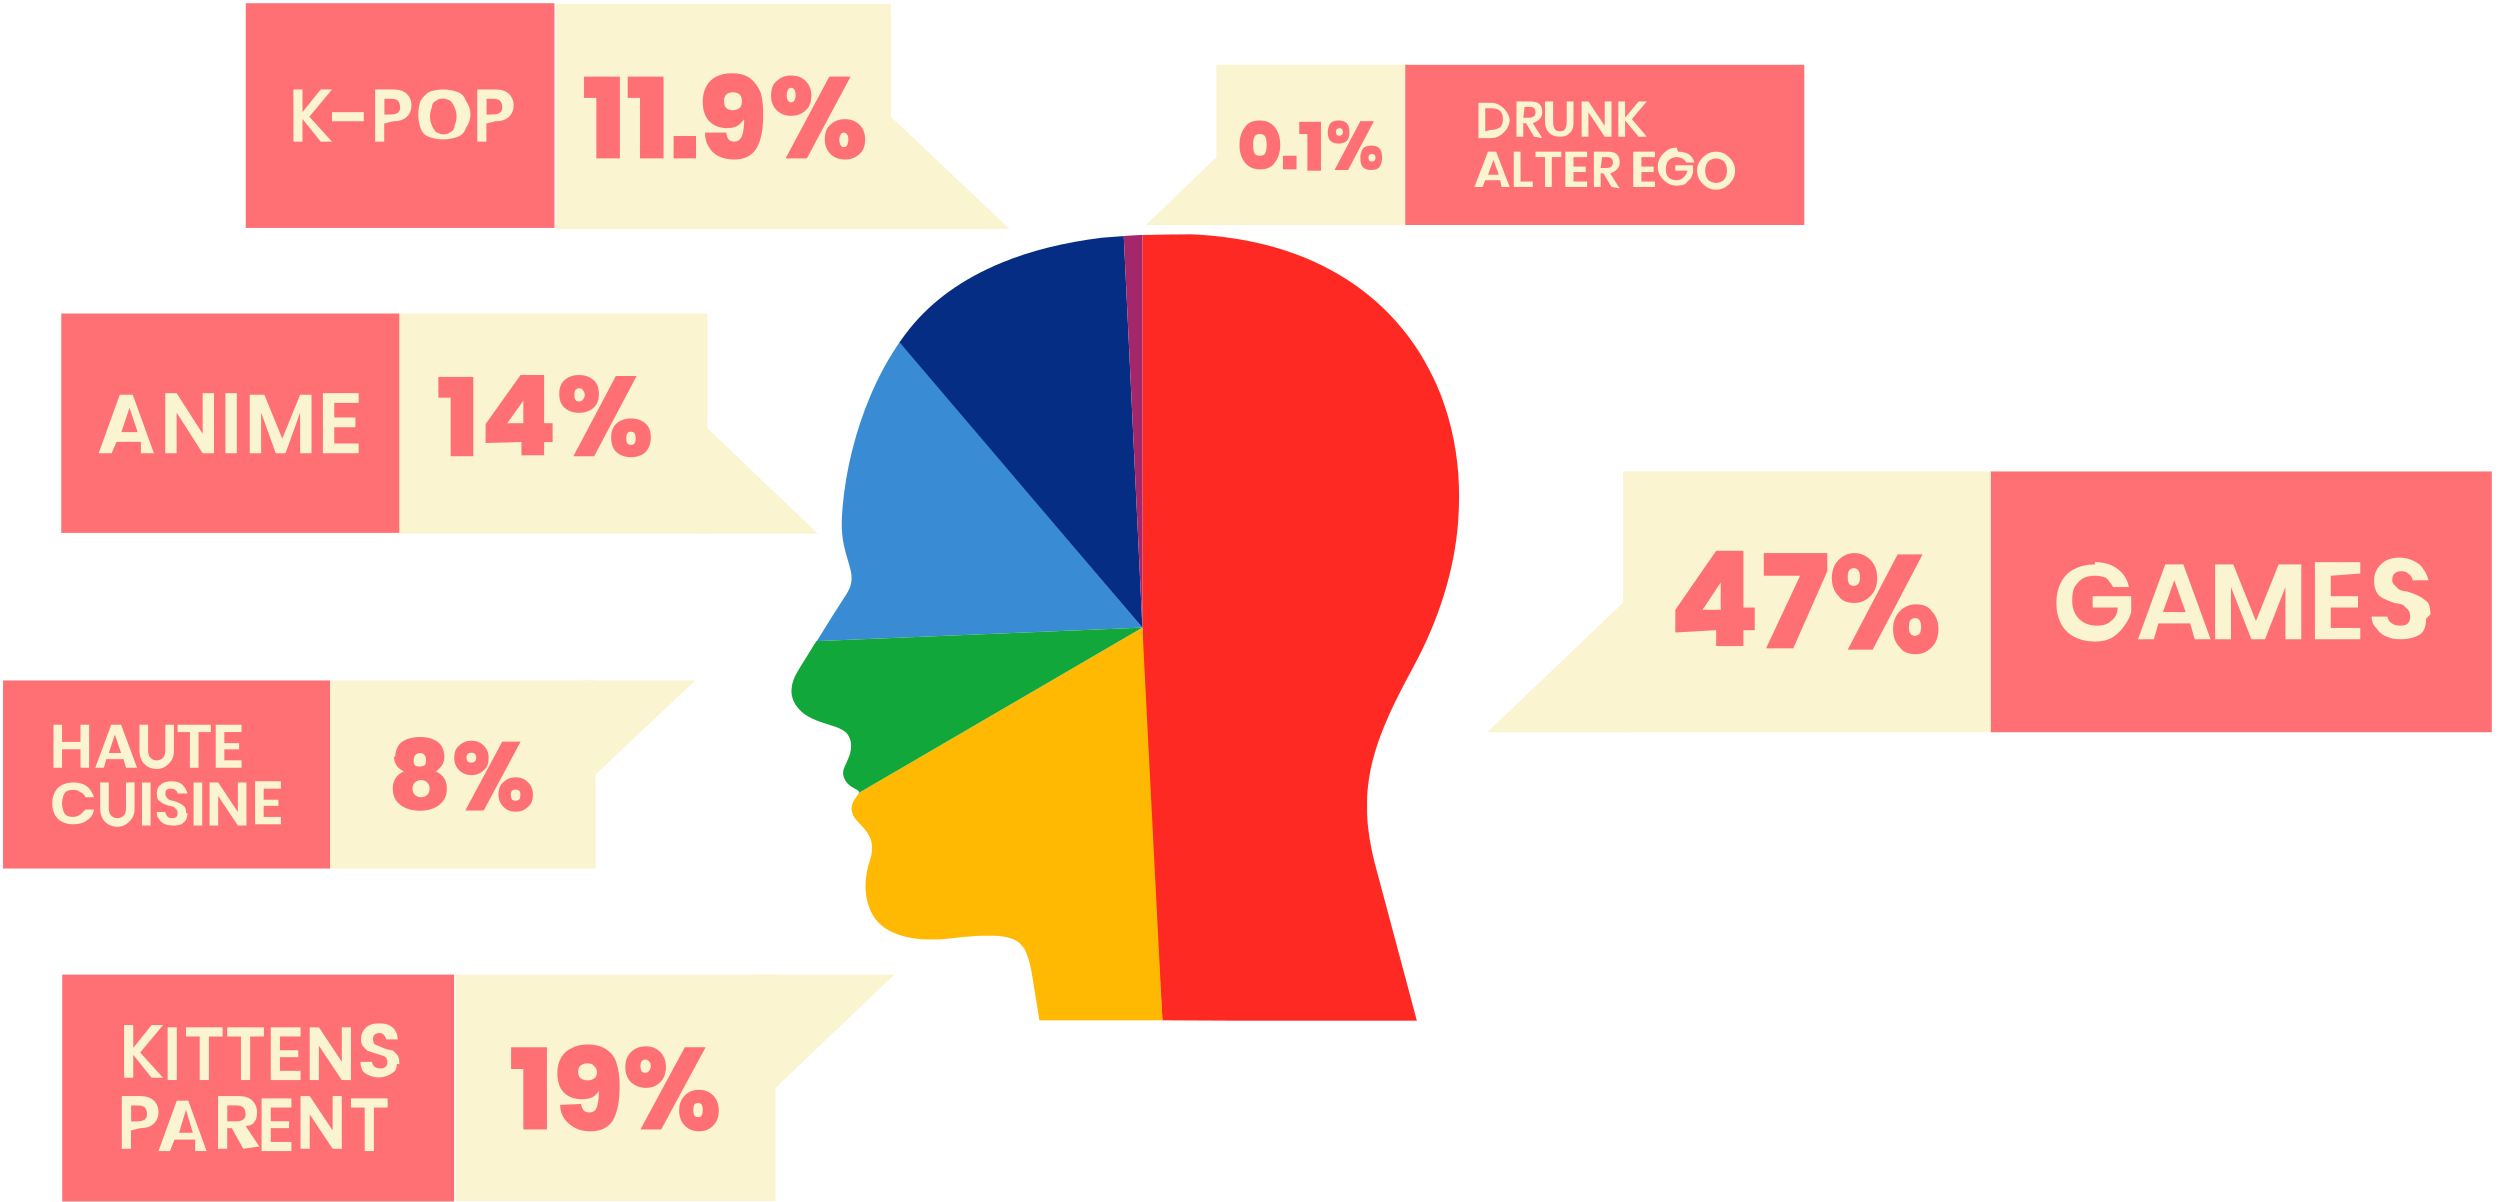 <?xml version="1.0" encoding="UTF-8" standalone="no"?>
<!-- Created with Inkscape (http://www.inkscape.org/) -->

<svg
   xmlns:dc="http://purl.org/dc/elements/1.1/"
   xmlns:cc="http://creativecommons.org/ns#"
   xmlns:rdf="http://www.w3.org/1999/02/22-rdf-syntax-ns#"
   xmlns:svg="http://www.w3.org/2000/svg"
   xmlns="http://www.w3.org/2000/svg"
   xmlns:sodipodi="http://sodipodi.sourceforge.net/DTD/sodipodi-0.dtd"
   xmlns:inkscape="http://www.inkscape.org/namespaces/inkscape"
   width="699.012mm"
   height="335.977mm"
   viewBox="0 0 699.012 335.977"
   version="1.1"
   id="svg8"
   inkscape:version="0.92.3 (2405546, 2018-03-11)"
   sodipodi:docname="personality.svg">
  <defs
     id="defs2" />
  <sodipodi:namedview
     id="base"
     pagecolor="#ffffff"
     bordercolor="#666666"
     borderopacity="1.0"
     inkscape:pageopacity="0.0"
     inkscape:pageshadow="2"
     inkscape:zoom="1"
     inkscape:cx="693.40915"
     inkscape:cy="246.12106"
     inkscape:document-units="mm"
     inkscape:current-layer="g924"
     showgrid="false"
     inkscape:snap-center="true"
     inkscape:window-width="1920"
     inkscape:window-height="1017"
     inkscape:window-x="-8"
     inkscape:window-y="-8"
     inkscape:window-maximized="1" />
  <g
     inkscape:label="Layer 1"
     inkscape:groupmode="layer"
     id="layer1"
     transform="translate(209.465,26.244)">
    <g
       transform="matrix(0.066,0,0,-0.066,-36.413,279.247)"
       inkscape:label="shutterstock_1208371933"
       id="g4702">
      <g
         transform="matrix(4000,0,0,4000,-104.856,-16.132)"
         id="g4704">
        <path
           style="opacity:1;fill:#ff2924;fill-opacity:1;stroke-width:1.149"
           d="m 470.025,144.24 c -17.126,0.058 -35.926,0.317 -52.598,0.744 v 494.961 l 21.281,338.357 70.369,0.344 h 199.592 l -0.342,-1.191 c -0.187,-0.654 -9.445,-35.317 -20.57,-77.029 -11.12,-41.716 -20.555,-76.967 -20.955,-78.346 -4.48,-15.413 -8.057,-32.73 -9.717,-46.98 -1.031,-8.848 -1.245,-12.896 -1.258,-23.846 -0.013,-11.077 0.113,-13.553 1.141,-22.561 2.171,-19.143 7.547,-39.037 16.518,-61.176 7.227,-17.83 16.383,-36.527 31.301,-63.93 27.584,-50.657 43.988,-103.868 47.732,-154.812 1.224,-16.656 1.272,-34.794 0.129,-50.266 -2.432,-33.026 -10.337,-65.611 -22.822,-94.139 -4.885,-11.168 -12.235,-24.971 -18.758,-35.254 -19.748,-31.117 -46.108,-57.485 -77.346,-77.373 -45.095,-28.705 -98.988,-44.345 -163.697,-47.504 z"
           transform="matrix(9.9809894e-4,0,0,-9.9809894e-4,0.164,1.057)"
           id="rect4721"
           inkscape:connector-curvature="0"
           sodipodi:nodetypes="cccccccccccccccccccc" />
        <path
           style="opacity:0.776;fill:#016bc6;fill-opacity:1;stroke-width:0.25"
           d="m 160.678,257.455 c -12.147,17.347 -23.242,37.553 -32.113,58.631 -15.684,37.273 -25.967,78.665 -29.264,117.686 -1.934,22.886 -0.891,34.548 4.77,53.594 3.747,12.6 4.46,15.647 4.75,20.176 0.321,4.961 -0.871,10.241 -3.336,14.779 -0.641,1.182 -1.413,2.604 -1.715,3.176 -0.311,0.571 -2.184,3.508 -4.187,6.523 -6.238,9.43 -14.842,23.092 -27.633,43.85 L 417.428,561.58 Z"
           transform="matrix(9.9809894e-4,0,0,-9.9809894e-4,0.164,1.057)"
           id="path4711-1-05-0"
           inkscape:connector-curvature="0" />
        <path
           style="opacity:1;fill:#ffb902;fill-opacity:1;stroke-width:1"
           d="m 417.428,561.582 -300.658,175.148 c -0.163,0.724 -0.864,1.786 -2.842,4.389 -5.37,7.068 -6.442,13.062 -3.486,19.475 1.272,2.755 2.806,4.728 7.154,9.217 5.627,5.802 7.991,8.888 10.195,13.297 2.104,4.214 2.671,6.93 2.654,12.721 -0.02,5.248 -0.36,7.162 -2.354,13.264 -7.246,22.14 -5.525,44.452 4.598,59.619 4.436,6.647 10.186,11.555 18.051,15.412 8.624,4.228 18.167,6.754 30.559,8.066 1.954,0.207 6.466,0.312 12.898,0.297 9.012,-0.021 10.385,-0.083 15.404,-0.68 9.909,-1.179 11.953,-1.401 17.533,-1.912 12.985,-1.186 16.185,-1.357 25.924,-1.373 10.179,-0.02 13.376,0.21 19.508,1.393 5.074,0.982 10.054,2.966 13.109,5.24 1.453,1.082 4.669,4.628 6.182,6.832 2.865,4.17 6.232,14.736 8.025,25.217 0.411,2.411 2.395,14.639 4.398,27.176 2.004,12.536 3.699,23.047 3.768,23.357 l 0.125,0.566 h 130.535 z"
           id="path4824-4"
           transform="matrix(9.9809894e-4,0,0,-9.9809894e-4,0.164,1.057)"
           inkscape:connector-curvature="0" />
        <path
           style="opacity:1;fill:#052d84;fill-opacity:1;stroke-width:1.133"
           d="m 397.639,146.105 c -7.85,0.649 -15.607,1.209 -23.307,1.756 -40.012,4.965 -75.748,13.864 -106.398,26.561 -41.34,17.125 -73.517,40.201 -97.377,69.834 -3.679,4.569 -7.293,9.439 -10.816,14.537 l 257.688,302.787 z"
           transform="matrix(9.9809894e-4,0,0,-9.9809894e-4,0.164,1.057)"
           id="path4860"
           inkscape:connector-curvature="0" />
        <path
           style="opacity:1;fill:#a3276a;fill-opacity:1"
           d="m 417.428,144.863 c -4.2,0.174 -8.177,0.373 -11.562,0.607 -2.764,0.191 -5.498,0.409 -8.227,0.635 l 19.789,415.475 V 144.865 Z"
           id="path4863"
           transform="matrix(9.9809894e-4,0,0,-9.9809894e-4,0.164,1.057)"
           inkscape:connector-curvature="0" />
        <g
           id="g891"
           transform="matrix(2.402,0,0,2.402,-1.365,-0.897)">
          <rect
             transform="scale(1,-1)"
             y="-0.649"
             x="1.184"
             height="0.115"
             width="0.221"
             id="rect4943"
             style="opacity:1;fill:#ff7074;fill-opacity:1;stroke-width:0.001" />
          <path
             sodipodi:nodetypes="cccccc"
             inkscape:connector-curvature="0"
             id="rect4945"
             d="M 1.022,0.649 H 1.184 V 0.534 H 1.022 v 0.057 z"
             style="opacity:1;fill:#faf4d0;fill-opacity:1;stroke-width:0.001" />
          <path
             sodipodi:nodetypes="cccc"
             inkscape:connector-curvature="0"
             id="path4959"
             d="m 0.962,0.534 0.063,0.06 v -0.06 z"
             inkscape:transform-center-y="-0.040399856"
             inkscape:transform-center-x="1.2083715"
             style="opacity:1;fill:#faf4d0;fill-opacity:1;stroke-width:0.001" />
          <g
             aria-label="47%"
             transform="scale(1,-1)"
             style="font-style:normal;font-variant:normal;font-weight:800;font-stretch:normal;font-size:0.059px;line-height:1.25;font-family:Poppins;-inkscape-font-specification:'Poppins, Ultra-Bold';font-variant-ligatures:normal;font-variant-caps:normal;font-variant-numeric:normal;font-feature-settings:normal;text-align:start;letter-spacing:0px;word-spacing:0px;writing-mode:lr-tb;text-anchor:start;fill:#ff7074;fill-opacity:1;stroke:none;stroke-width:0.001"
             id="text4966">
            <path
               d="m 1.045,-0.578 v -0.01 l 0.018,-0.026 h 0.012 v 0.025 h 0.005 v 0.01 h -0.005 v 0.007 h -0.012 v -0.007 z m 0.02,-0.022 -0.008,0.012 h 0.008 z"
               style="font-style:normal;font-variant:normal;font-weight:800;font-stretch:normal;font-size:0.059px;font-family:Poppins;-inkscape-font-specification:'Poppins, Ultra-Bold';font-variant-ligatures:normal;font-variant-caps:normal;font-variant-numeric:normal;font-feature-settings:normal;text-align:start;writing-mode:lr-tb;text-anchor:start;fill:#ff7074;fill-opacity:1;stroke-width:0.001"
               id="path999" />
            <path
               d="m 1.112,-0.605 -0.015,0.034 h -0.012 l 0.015,-0.032 h -0.016 v -0.01 h 0.028 z"
               style="font-style:normal;font-variant:normal;font-weight:800;font-stretch:normal;font-size:0.059px;font-family:Poppins;-inkscape-font-specification:'Poppins, Ultra-Bold';font-variant-ligatures:normal;font-variant-caps:normal;font-variant-numeric:normal;font-feature-settings:normal;text-align:start;writing-mode:lr-tb;text-anchor:start;fill:#ff7074;fill-opacity:1;stroke-width:0.001"
               id="path1001" />
            <path
               d="m 1.124,-0.613 q 0.004,0 0.007,0.003 0.003,0.003 0.003,0.008 0,0.005 -0.003,0.008 -0.003,0.003 -0.007,0.003 -0.005,0 -0.007,-0.003 -0.003,-0.003 -0.003,-0.008 0,-0.005 0.003,-0.008 0.003,-0.003 0.007,-0.003 z m 0.03,5.892e-4 -0.022,0.042 h -0.011 l 0.022,-0.042 z m -0.033,0.01 q 0,0.002 6.482e-4,0.003 7.07e-4,8.8381e-4 0.002,8.8381e-4 0.001,0 0.002,-8.8381e-4 7.66e-4,-9.4272e-4 7.66e-4,-0.003 0,-0.002 -7.66e-4,-0.003 -7.071e-4,-9.4272e-4 -0.002,-9.4272e-4 -0.001,0 -0.002,9.4272e-4 -6.482e-4,8.8381e-4 -6.482e-4,0.003 z m 0.03,0.012 q 0.005,0 0.007,0.003 0.003,0.003 0.003,0.008 0,0.005 -0.003,0.008 -0.003,0.003 -0.007,0.003 -0.005,0 -0.007,-0.003 -0.003,-0.003 -0.003,-0.008 0,-0.005 0.003,-0.008 0.003,-0.003 0.007,-0.003 z m -0.003,0.01 q 0,0.002 6.481e-4,0.003 7.07e-4,8.838e-4 0.002,8.838e-4 0.001,0 0.002,-8.838e-4 7.071e-4,-9.4273e-4 7.071e-4,-0.003 0,-0.002 -7.071e-4,-0.003 -7.07e-4,-9.4273e-4 -0.002,-9.4273e-4 -0.001,0 -0.002,9.4273e-4 -6.481e-4,8.838e-4 -6.481e-4,0.003 z"
               style="font-style:normal;font-variant:normal;font-weight:800;font-stretch:normal;font-size:0.059px;font-family:Poppins;-inkscape-font-specification:'Poppins, Ultra-Bold';font-variant-ligatures:normal;font-variant-caps:normal;font-variant-numeric:normal;font-feature-settings:normal;text-align:start;writing-mode:lr-tb;text-anchor:start;fill:#ff7074;fill-opacity:1;stroke-width:0.001"
               id="path1003" />
          </g>
          <g
             aria-label="GAMES"
             transform="scale(1,-1)"
             style="font-style:normal;font-variant:normal;font-weight:600;font-stretch:normal;font-size:0.048px;line-height:1.25;font-family:Poppins;-inkscape-font-specification:'Poppins, Semi-Bold';font-variant-ligatures:normal;font-variant-caps:normal;font-variant-numeric:normal;font-feature-settings:normal;text-align:start;letter-spacing:0px;word-spacing:0px;writing-mode:lr-tb;text-anchor:start;fill:#000000;fill-opacity:1;stroke:none;stroke-width:0.001"
             id="text828">
            <path
               d="m 1.23,-0.609 q 0.006,0 0.01,0.003 0.004,0.003 0.005,0.008 h -0.007 q -0.001,-0.002 -0.003,-0.004 -0.002,-0.001 -0.005,-0.001 -0.003,0 -0.005,0.001 -0.002,0.001 -0.004,0.004 -0.001,0.002 -0.001,0.006 0,0.005 0.003,0.008 0.003,0.003 0.008,0.003 0.004,0 0.006,-0.002 0.003,-0.002 0.003,-0.006 h -0.011 v -0.005 h 0.017 v 0.007 q -7.186e-4,0.003 -0.003,0.006 -0.002,0.003 -0.005,0.005 -0.003,0.002 -0.008,0.002 -0.005,0 -0.009,-0.002 -0.004,-0.002 -0.006,-0.006 -0.002,-0.004 -0.002,-0.009 0,-0.005 0.002,-0.009 0.002,-0.004 0.006,-0.006 0.004,-0.002 0.009,-0.002 z"
               style="font-style:normal;font-variant:normal;font-weight:600;font-stretch:normal;font-size:0.048px;font-family:Poppins;-inkscape-font-specification:'Poppins, Semi-Bold';font-variant-ligatures:normal;font-variant-caps:normal;font-variant-numeric:normal;font-feature-settings:normal;text-align:start;writing-mode:lr-tb;text-anchor:start;fill:#faf4d0;fill-opacity:1;stroke-width:0.001"
               id="path988" />
            <path
               d="m 1.272,-0.582 h -0.014 l -0.002,0.007 h -0.007 l 0.012,-0.033 h 0.008 l 0.012,0.033 h -0.007 z m -0.002,-0.005 -0.005,-0.014 -0.005,0.014 z"
               style="font-style:normal;font-variant:normal;font-weight:600;font-stretch:normal;font-size:0.048px;font-family:Poppins;-inkscape-font-specification:'Poppins, Semi-Bold';font-variant-ligatures:normal;font-variant-caps:normal;font-variant-numeric:normal;font-feature-settings:normal;text-align:start;writing-mode:lr-tb;text-anchor:start;fill:#faf4d0;fill-opacity:1;stroke-width:0.001"
               id="path990" />
            <path
               d="m 1.321,-0.608 v 0.033 h -0.007 v -0.023 l -0.009,0.023 h -0.006 l -0.009,-0.023 v 0.023 h -0.007 v -0.033 h 0.008 l 0.01,0.025 0.01,-0.025 z"
               style="font-style:normal;font-variant:normal;font-weight:600;font-stretch:normal;font-size:0.048px;font-family:Poppins;-inkscape-font-specification:'Poppins, Semi-Bold';font-variant-ligatures:normal;font-variant-caps:normal;font-variant-numeric:normal;font-feature-settings:normal;text-align:start;writing-mode:lr-tb;text-anchor:start;fill:#faf4d0;fill-opacity:1;stroke-width:0.001"
               id="path992" />
            <path
               d="m 1.334,-0.603 v 0.009 h 0.012 v 0.005 h -0.012 v 0.009 h 0.013 v 0.005 h -0.02 v -0.034 h 0.02 v 0.005 z"
               style="font-style:normal;font-variant:normal;font-weight:600;font-stretch:normal;font-size:0.048px;font-family:Poppins;-inkscape-font-specification:'Poppins, Semi-Bold';font-variant-ligatures:normal;font-variant-caps:normal;font-variant-numeric:normal;font-feature-settings:normal;text-align:start;writing-mode:lr-tb;text-anchor:start;fill:#faf4d0;fill-opacity:1;stroke-width:0.001"
               id="path994" />
            <path
               d="m 1.376,-0.584 q 0,0.003 -0.001,0.005 -0.001,0.002 -0.004,0.003 -0.003,0.001 -0.006,0.001 -0.004,0 -0.006,-0.001 -0.003,-0.001 -0.005,-0.004 -0.002,-0.002 -0.002,-0.005 h 0.007 q 2.395e-4,0.002 0.002,0.003 0.001,0.001 0.004,0.001 0.002,0 0.003,-0.001 0.001,-0.001 0.001,-0.003 0,-0.002 -9.103e-4,-0.003 -9.103e-4,-0.001 -0.002,-0.002 -0.001,-6.2281e-4 -0.004,-0.001 -0.003,-0.001 -0.005,-0.002 -0.002,-0.001 -0.003,-0.003 -0.001,-0.002 -0.001,-0.005 0,-0.004 0.003,-0.007 0.003,-0.003 0.008,-0.003 0.005,0 0.009,0.003 0.003,0.003 0.004,0.007 h -0.007 q -2.874e-4,-0.002 -0.002,-0.003 -0.001,-0.001 -0.003,-0.001 -0.002,0 -0.003,0.001 -0.001,9.5818e-4 -0.001,0.003 0,0.001 8.623e-4,0.002 9.103e-4,9.5817e-4 0.002,0.002 0.001,6.2282e-4 0.004,0.001 0.003,0.001 0.005,0.002 0.002,0.001 0.004,0.003 0.001,0.002 0.001,0.005 z"
               style="font-style:normal;font-variant:normal;font-weight:600;font-stretch:normal;font-size:0.048px;font-family:Poppins;-inkscape-font-specification:'Poppins, Semi-Bold';font-variant-ligatures:normal;font-variant-caps:normal;font-variant-numeric:normal;font-feature-settings:normal;text-align:start;writing-mode:lr-tb;text-anchor:start;fill:#faf4d0;fill-opacity:1;stroke-width:0.001"
               id="path996" />
          </g>
        </g>
        <g
           id="g899"
           transform="translate(-1.069,-0.161)">
          <path
             sodipodi:nodetypes="cccc"
             inkscape:connector-curvature="0"
             id="path4959-2"
             d="M 1.387,0.29 1.239,0.149 v 0.141 z"
             inkscape:transform-center-y="0.095278922"
             inkscape:transform-center-x="-2.8512775"
             style="opacity:1;fill:#faf4d0;fill-opacity:1;stroke-width:0.003" />
          <path
             sodipodi:nodetypes="cccccc"
             inkscape:connector-curvature="0"
             id="rect4945-1"
             d="M 1.261,0.29 H 0.922 V 0.05 h 0.339 v 0.12 z"
             style="opacity:1;fill:#faf4d0;fill-opacity:1;stroke-width:0.003" />
          <g
             aria-label="19%"
             transform="matrix(1,0,0,-1,0.016,-0.001)"
             style="font-style:normal;font-variant:normal;font-weight:800;font-stretch:normal;font-size:0.123px;line-height:1.25;font-family:Poppins;-inkscape-font-specification:'Poppins, Ultra-Bold';font-variant-ligatures:normal;font-variant-caps:normal;font-variant-numeric:normal;font-feature-settings:normal;text-align:start;letter-spacing:0px;word-spacing:0px;writing-mode:lr-tb;text-anchor:start;fill:#ff7074;fill-opacity:1;stroke:none;stroke-width:0.003"
             id="text4966-2">
            <path
               d="m 0.965,-0.191 v -0.023 h 0.038 v 0.087 H 0.978 v -0.064 z"
               style="font-style:normal;font-variant:normal;font-weight:800;font-stretch:normal;font-size:0.123px;font-family:Poppins;-inkscape-font-specification:'Poppins, Ultra-Bold';font-variant-ligatures:normal;font-variant-caps:normal;font-variant-numeric:normal;font-feature-settings:normal;text-align:start;writing-mode:lr-tb;text-anchor:start;fill:#ff7074;fill-opacity:1;stroke-width:0.003"
               id="path901"
               inkscape:connector-curvature="0" />
            <path
               d="m 1.039,-0.154 q 7.386e-4,0.004 0.003,0.007 0.002,0.002 0.006,0.002 0.006,0 0.008,-0.006 0.002,-0.006 0.002,-0.017 -0.002,0.004 -0.007,0.007 -0.005,0.002 -0.011,0.002 -0.012,0 -0.019,-0.007 -0.007,-0.007 -0.007,-0.021 0,-0.009 0.004,-0.016 0.004,-0.007 0.011,-0.01 0.007,-0.004 0.017,-0.004 0.013,0 0.021,0.006 0.008,0.006 0.01,0.015 0.003,0.009 0.003,0.023 0,0.024 -0.007,0.036 -0.007,0.012 -0.024,0.012 -0.01,0 -0.017,-0.004 -0.007,-0.004 -0.011,-0.01 -0.004,-0.006 -0.004,-0.014 z m 0.017,-0.033 q 0,-0.005 -0.003,-0.007 -0.002,-0.003 -0.007,-0.003 -0.004,0 -0.007,0.002 -0.003,0.002 -0.003,0.007 0,0.005 0.003,0.007 0.003,0.002 0.007,0.002 0.004,0 0.007,-0.002 0.003,-0.002 0.003,-0.007 z"
               style="font-style:normal;font-variant:normal;font-weight:800;font-stretch:normal;font-size:0.123px;font-family:Poppins;-inkscape-font-specification:'Poppins, Ultra-Bold';font-variant-ligatures:normal;font-variant-caps:normal;font-variant-numeric:normal;font-feature-settings:normal;text-align:start;writing-mode:lr-tb;text-anchor:start;fill:#ff7074;fill-opacity:1;stroke-width:0.003"
               id="path903"
               inkscape:connector-curvature="0" />
            <path
               d="m 1.108,-0.215 q 0.009,0 0.015,0.006 0.006,0.006 0.006,0.016 0,0.01 -0.006,0.016 -0.006,0.006 -0.015,0.006 -0.009,0 -0.016,-0.006 -0.006,-0.006 -0.006,-0.016 0,-0.01 0.006,-0.016 0.006,-0.006 0.016,-0.006 z m 0.063,0.001 -0.047,0.087 H 1.102 l 0.047,-0.087 z m -0.069,0.02 q 0,0.003 0.001,0.005 0.001,0.002 0.004,0.002 0.003,0 0.004,-0.002 0.002,-0.002 0.002,-0.005 0,-0.004 -0.002,-0.005 -0.001,-0.002 -0.004,-0.002 -0.002,0 -0.004,0.002 -0.001,0.002 -0.001,0.005 z m 0.062,0.025 q 0.009,0 0.015,0.006 0.006,0.006 0.006,0.016 0,0.01 -0.006,0.016 -0.006,0.006 -0.015,0.006 -0.009,0 -0.015,-0.006 -0.006,-0.006 -0.006,-0.016 0,-0.01 0.006,-0.016 0.006,-0.006 0.015,-0.006 z m -0.006,0.021 q 0,0.004 0.001,0.006 0.001,0.002 0.004,0.002 0.003,0 0.004,-0.002 0.001,-0.002 0.001,-0.006 0,-0.003 -0.001,-0.005 -0.001,-0.002 -0.004,-0.002 -0.003,0 -0.004,0.002 -0.001,0.002 -0.001,0.005 z"
               style="font-style:normal;font-variant:normal;font-weight:800;font-stretch:normal;font-size:0.123px;font-family:Poppins;-inkscape-font-specification:'Poppins, Ultra-Bold';font-variant-ligatures:normal;font-variant-caps:normal;font-variant-numeric:normal;font-feature-settings:normal;text-align:start;writing-mode:lr-tb;text-anchor:start;fill:#ff7074;fill-opacity:1;stroke-width:0.003"
               id="path905"
               inkscape:connector-curvature="0" />
          </g>
          <g
             id="g910"
             transform="matrix(2.427,0,0,2.427,-2.283,-0.21)">
            <path
               style="opacity:1;fill:#ff7074;fill-opacity:1;stroke-width:0.001"
               d="M 1.149,0.206 H 1.32 V 0.107 H 1.149 Z"
               id="rect4943-0"
               inkscape:connector-curvature="0" />
            <g
               aria-label="KITTENS PARENT"
               transform="matrix(1,0,0,-1,-0.002,-0.005)"
               style="font-style:normal;font-variant:normal;font-weight:600;font-stretch:normal;font-size:0.032px;line-height:1.25;font-family:Poppins;-inkscape-font-specification:'Poppins, Semi-Bold';font-variant-ligatures:normal;font-variant-caps:normal;font-variant-numeric:normal;font-feature-settings:normal;text-align:start;letter-spacing:0px;word-spacing:0px;writing-mode:lr-tb;text-anchor:start;fill:#000000;fill-opacity:1;stroke:none;stroke-width:0.001"
               id="text828-3">
              <path
                 d="m 1.185,-0.177 0.01,0.011 h -0.005 l -0.008,-0.01 v 0.01 h -0.004 v -0.023 h 0.004 v 0.01 l 0.008,-0.01 h 0.005 z"
                 style="font-style:normal;font-variant:normal;font-weight:600;font-stretch:normal;font-size:0.032px;font-family:Poppins;-inkscape-font-specification:'Poppins, Semi-Bold';font-variant-ligatures:normal;font-variant-caps:normal;font-variant-numeric:normal;font-feature-settings:normal;text-align:start;writing-mode:lr-tb;text-anchor:start;fill:#faf4d0;fill-opacity:1;stroke-width:0.001"
                 id="path909"
                 inkscape:connector-curvature="0" />
              <path
                 d="m 1.201,-0.188 v 0.023 h -0.004 v -0.023 z"
                 style="font-style:normal;font-variant:normal;font-weight:600;font-stretch:normal;font-size:0.032px;font-family:Poppins;-inkscape-font-specification:'Poppins, Semi-Bold';font-variant-ligatures:normal;font-variant-caps:normal;font-variant-numeric:normal;font-feature-settings:normal;text-align:start;writing-mode:lr-tb;text-anchor:start;fill:#faf4d0;fill-opacity:1;stroke-width:0.001"
                 id="path911"
                 inkscape:connector-curvature="0" />
              <path
                 d="m 1.221,-0.188 v 0.004 h -0.006 v 0.019 h -0.004 v -0.019 h -0.006 v -0.004 z"
                 style="font-style:normal;font-variant:normal;font-weight:600;font-stretch:normal;font-size:0.032px;font-family:Poppins;-inkscape-font-specification:'Poppins, Semi-Bold';font-variant-ligatures:normal;font-variant-caps:normal;font-variant-numeric:normal;font-feature-settings:normal;text-align:start;writing-mode:lr-tb;text-anchor:start;fill:#faf4d0;fill-opacity:1;stroke-width:0.001"
                 id="path913"
                 inkscape:connector-curvature="0" />
              <path
                 d="m 1.239,-0.188 v 0.004 h -0.006 v 0.019 h -0.004 v -0.019 h -0.006 v -0.004 z"
                 style="font-style:normal;font-variant:normal;font-weight:600;font-stretch:normal;font-size:0.032px;font-family:Poppins;-inkscape-font-specification:'Poppins, Semi-Bold';font-variant-ligatures:normal;font-variant-caps:normal;font-variant-numeric:normal;font-feature-settings:normal;text-align:start;writing-mode:lr-tb;text-anchor:start;fill:#faf4d0;fill-opacity:1;stroke-width:0.001"
                 id="path915"
                 inkscape:connector-curvature="0" />
              <path
                 d="m 1.246,-0.184 v 0.006 h 0.008 v 0.003 h -0.008 v 0.006 h 0.009 v 0.004 h -0.013 v -0.023 h 0.013 v 0.004 z"
                 style="font-style:normal;font-variant:normal;font-weight:600;font-stretch:normal;font-size:0.032px;font-family:Poppins;-inkscape-font-specification:'Poppins, Semi-Bold';font-variant-ligatures:normal;font-variant-caps:normal;font-variant-numeric:normal;font-feature-settings:normal;text-align:start;writing-mode:lr-tb;text-anchor:start;fill:#faf4d0;fill-opacity:1;stroke-width:0.001"
                 id="path917"
                 inkscape:connector-curvature="0" />
              <path
                 d="m 1.277,-0.165 h -0.004 l -0.01,-0.015 v 0.015 h -0.004 v -0.023 h 0.004 l 0.01,0.015 v -0.015 h 0.004 z"
                 style="font-style:normal;font-variant:normal;font-weight:600;font-stretch:normal;font-size:0.032px;font-family:Poppins;-inkscape-font-specification:'Poppins, Semi-Bold';font-variant-ligatures:normal;font-variant-caps:normal;font-variant-numeric:normal;font-feature-settings:normal;text-align:start;writing-mode:lr-tb;text-anchor:start;fill:#faf4d0;fill-opacity:1;stroke-width:0.001"
                 id="path919"
                 inkscape:connector-curvature="0" />
              <path
                 d="m 1.297,-0.172 q 0,0.002 -8.624e-4,0.003 -8.623e-4,0.001 -0.003,0.002 -0.002,8.6236e-4 -0.004,8.6236e-4 -0.002,0 -0.004,-7.9848e-4 -0.002,-8.3042e-4 -0.003,-0.002 -0.001,-0.002 -0.001,-0.004 h 0.005 q 1.597e-4,0.001 0.001,0.002 9.582e-4,8.9429e-4 0.003,8.9429e-4 0.001,0 0.002,-7.346e-4 7.666e-4,-7.6654e-4 7.666e-4,-0.002 0,-0.001 -6.069e-4,-0.002 -6.068e-4,-7.0266e-4 -0.002,-0.001 -9.263e-4,-4.1521e-4 -0.003,-9.5818e-4 -0.002,-7.0266e-4 -0.003,-0.001 -0.001,-7.0266e-4 -0.002,-0.002 -9.263e-4,-0.001 -9.263e-4,-0.003 0,-0.003 0.002,-0.005 0.002,-0.002 0.006,-0.002 0.004,0 0.006,0.002 0.002,0.002 0.002,0.005 h -0.005 q -1.916e-4,-0.001 -0.001,-0.002 -8.304e-4,-7.9848e-4 -0.002,-7.9848e-4 -0.001,0 -0.002,6.7072e-4 -7.665e-4,6.3879e-4 -7.665e-4,0.002 0,9.9012e-4 5.749e-4,0.002 6.068e-4,6.3878e-4 0.002,0.001 9.262e-4,4.1521e-4 0.002,9.2624e-4 0.002,7.6654e-4 0.004,0.001 0.001,6.7072e-4 0.002,0.002 9.582e-4,0.001 9.582e-4,0.004 z"
                 style="font-style:normal;font-variant:normal;font-weight:600;font-stretch:normal;font-size:0.032px;font-family:Poppins;-inkscape-font-specification:'Poppins, Semi-Bold';font-variant-ligatures:normal;font-variant-caps:normal;font-variant-numeric:normal;font-feature-settings:normal;text-align:start;writing-mode:lr-tb;text-anchor:start;fill:#faf4d0;fill-opacity:1;stroke-width:0.001"
                 id="path921"
                 inkscape:connector-curvature="0" />
              <path
                 d="m 1.181,-0.143 v 0.008 h -0.004 v -0.023 h 0.008 q 0.004,0 0.006,0.002 0.002,0.002 0.002,0.005 0,0.003 -0.002,0.005 -0.002,0.002 -0.006,0.002 z m 0.003,-0.004 q 0.004,0 0.004,-0.003 0,-0.002 -9.262e-4,-0.003 -9.263e-4,-8.943e-4 -0.003,-8.943e-4 h -0.003 v 0.007 z"
                 style="font-style:normal;font-variant:normal;font-weight:600;font-stretch:normal;font-size:0.032px;font-family:Poppins;-inkscape-font-specification:'Poppins, Semi-Bold';font-variant-ligatures:normal;font-variant-caps:normal;font-variant-numeric:normal;font-feature-settings:normal;text-align:start;writing-mode:lr-tb;text-anchor:start;fill:#faf4d0;fill-opacity:1;stroke-width:0.001"
                 id="path923"
                 inkscape:connector-curvature="0" />
              <path
                 d="m 1.209,-0.139 h -0.009 l -0.002,0.005 h -0.005 l 0.008,-0.022 h 0.005 l 0.008,0.022 h -0.005 z m -0.001,-0.003 -0.003,-0.01 -0.003,0.01 z"
                 style="font-style:normal;font-variant:normal;font-weight:600;font-stretch:normal;font-size:0.032px;font-family:Poppins;-inkscape-font-specification:'Poppins, Semi-Bold';font-variant-ligatures:normal;font-variant-caps:normal;font-variant-numeric:normal;font-feature-settings:normal;text-align:start;writing-mode:lr-tb;text-anchor:start;fill:#faf4d0;fill-opacity:1;stroke-width:0.001"
                 id="path925"
                 inkscape:connector-curvature="0" />
              <path
                 d="m 1.23,-0.135 -0.005,-0.009 h -0.002 v 0.009 h -0.004 v -0.023 h 0.009 q 0.004,0 0.006,0.002 0.002,0.002 0.002,0.005 0,0.003 -0.001,0.004 -0.001,0.002 -0.004,0.002 l 0.006,0.009 z m -0.007,-0.012 h 0.004 q 0.004,0 0.004,-0.003 0,-0.002 -9.582e-4,-0.003 -9.262e-4,-9.2623e-4 -0.003,-9.2623e-4 h -0.004 z"
                 style="font-style:normal;font-variant:normal;font-weight:600;font-stretch:normal;font-size:0.032px;font-family:Poppins;-inkscape-font-specification:'Poppins, Semi-Bold';font-variant-ligatures:normal;font-variant-caps:normal;font-variant-numeric:normal;font-feature-settings:normal;text-align:start;writing-mode:lr-tb;text-anchor:start;fill:#faf4d0;fill-opacity:1;stroke-width:0.001"
                 id="path927"
                 inkscape:connector-curvature="0" />
              <path
                 d="m 1.242,-0.153 v 0.006 h 0.008 v 0.003 h -0.008 v 0.006 h 0.009 v 0.004 h -0.013 v -0.023 h 0.013 v 0.004 z"
                 style="font-style:normal;font-variant:normal;font-weight:600;font-stretch:normal;font-size:0.032px;font-family:Poppins;-inkscape-font-specification:'Poppins, Semi-Bold';font-variant-ligatures:normal;font-variant-caps:normal;font-variant-numeric:normal;font-feature-settings:normal;text-align:start;writing-mode:lr-tb;text-anchor:start;fill:#faf4d0;fill-opacity:1;stroke-width:0.001"
                 id="path929"
                 inkscape:connector-curvature="0" />
              <path
                 d="m 1.273,-0.135 h -0.004 l -0.01,-0.015 v 0.015 h -0.004 v -0.023 h 0.004 l 0.01,0.015 v -0.015 h 0.004 z"
                 style="font-style:normal;font-variant:normal;font-weight:600;font-stretch:normal;font-size:0.032px;font-family:Poppins;-inkscape-font-specification:'Poppins, Semi-Bold';font-variant-ligatures:normal;font-variant-caps:normal;font-variant-numeric:normal;font-feature-settings:normal;text-align:start;writing-mode:lr-tb;text-anchor:start;fill:#faf4d0;fill-opacity:1;stroke-width:0.001"
                 id="path931"
                 inkscape:connector-curvature="0" />
              <path
                 d="m 1.293,-0.157 v 0.004 h -0.006 v 0.019 h -0.004 v -0.019 h -0.006 v -0.004 z"
                 style="font-style:normal;font-variant:normal;font-weight:600;font-stretch:normal;font-size:0.032px;font-family:Poppins;-inkscape-font-specification:'Poppins, Semi-Bold';font-variant-ligatures:normal;font-variant-caps:normal;font-variant-numeric:normal;font-feature-settings:normal;text-align:start;writing-mode:lr-tb;text-anchor:start;fill:#faf4d0;fill-opacity:1;stroke-width:0.001"
                 id="path933"
                 inkscape:connector-curvature="0" />
            </g>
          </g>
          <g
             id="g924"
             transform="matrix(1.302,0,0,1.302,-0.501,-0.125)">
            <path
               style="opacity:1;fill:#faf4d0;fill-opacity:1;stroke-width:0.002"
               inkscape:transform-center-x="-1.7290024"
               inkscape:transform-center-y="0.05777359"
               d="M 1.288,0.558 1.198,0.473 v 0.085 z"
               id="path4959-2-1"
               inkscape:connector-curvature="0"
               sodipodi:nodetypes="cccc" />
            <path
               style="opacity:1;fill:#faf4d0;fill-opacity:1;stroke-width:0.002"
               d="M 1.207,0.558 H 0.991 V 0.405 H 1.207 v 0.077 z"
               id="rect4945-1-7"
               inkscape:connector-curvature="0"
               sodipodi:nodetypes="cccccc" />
            <g
               aria-label="8%"
               transform="matrix(1,0,0,-1,1.167e-5,-3.7e-7)"
               style="font-style:normal;font-variant:normal;font-weight:800;font-stretch:normal;font-size:0.079px;line-height:1.25;font-family:Poppins;-inkscape-font-specification:'Poppins, Ultra-Bold';font-variant-ligatures:normal;font-variant-caps:normal;font-variant-numeric:normal;font-feature-settings:normal;text-align:start;letter-spacing:0px;word-spacing:0px;writing-mode:lr-tb;text-anchor:start;fill:#ff7074;fill-opacity:1;stroke:none;stroke-width:0.002"
               id="text4966-2-1">
              <path
                 d="m 1.044,-0.496 q 0,-0.004 0.002,-0.008 0.002,-0.004 0.007,-0.006 0.005,-0.002 0.011,-0.002 0.007,0 0.011,0.002 0.005,0.002 0.007,0.006 0.002,0.004 0.002,0.008 0,0.004 -0.002,0.007 -0.002,0.003 -0.005,0.005 0.009,0.004 0.009,0.014 0,0.006 -0.003,0.01 -0.003,0.004 -0.008,0.006 -0.005,0.002 -0.011,0.002 -0.006,0 -0.011,-0.002 -0.005,-0.002 -0.008,-0.006 -0.003,-0.004 -0.003,-0.01 0,-0.01 0.009,-0.014 -0.004,-0.002 -0.006,-0.005 -0.002,-0.003 -0.002,-0.007 z m 0.015,0.003 q 0,0.003 0.001,0.004 0.001,0.001 0.004,0.001 0.002,0 0.004,-0.001 0.001,-0.001 0.001,-0.004 0,-0.003 -0.001,-0.004 -0.001,-0.002 -0.004,-0.002 -0.002,0 -0.004,0.002 -0.001,0.002 -0.001,0.004 z m -0.001,0.023 q 0,0.003 0.002,0.005 0.002,0.002 0.005,0.002 0.003,0 0.005,-0.002 0.002,-0.002 0.002,-0.005 0,-0.003 -0.002,-0.005 -0.002,-0.002 -0.005,-0.002 -0.003,0 -0.005,0.002 -0.002,0.002 -0.002,0.005 z"
                 id="path936"
                 inkscape:connector-curvature="0" />
              <path
                 d="m 1.106,-0.509 q 0.006,0 0.01,0.004 0.004,0.004 0.004,0.01 0,0.007 -0.004,0.01 -0.004,0.004 -0.01,0.004 -0.006,0 -0.01,-0.004 -0.004,-0.004 -0.004,-0.01 0,-0.007 0.004,-0.01 0.004,-0.004 0.01,-0.004 z m 0.04,7.8674e-4 -0.03,0.056 h -0.015 l 0.03,-0.056 z m -0.044,0.013 q 0,0.002 8.655e-4,0.003 9.441e-4,0.001 0.003,0.001 0.002,0 0.003,-0.001 0.001,-0.001 0.001,-0.003 0,-0.002 -0.001,-0.003 -9.441e-4,-0.001 -0.003,-0.001 -0.002,0 -0.003,0.001 -8.655e-4,0.001 -8.655e-4,0.003 z m 0.04,0.016 q 0.006,0 0.01,0.004 0.004,0.004 0.004,0.01 0,0.007 -0.004,0.01 -0.004,0.004 -0.01,0.004 -0.006,0 -0.01,-0.004 -0.004,-0.004 -0.004,-0.01 0,-0.007 0.004,-0.01 0.004,-0.004 0.01,-0.004 z m -0.004,0.014 q 0,0.002 8.654e-4,0.004 9.441e-4,0.001 0.003,0.001 0.002,0 0.003,-0.001 9.441e-4,-0.001 9.441e-4,-0.004 0,-0.002 -9.441e-4,-0.003 -9.441e-4,-0.001 -0.003,-0.001 -0.002,0 -0.003,0.001 -8.654e-4,0.001 -8.654e-4,0.003 z"
                 id="path938"
                 inkscape:connector-curvature="0" />
            </g>
            <g
               transform="translate(-0.186,0.261)"
               id="g910-3">
              <path
                 transform="scale(1,-1)"
                 style="opacity:1;fill:#ff7074;fill-opacity:1;stroke-width:0.001"
                 d="M 0.911,-0.297 H 1.177 V -0.144 H 0.911 Z"
                 id="rect4943-0-0" />
              <g
                 aria-label="HAUTE CUISINE"
                 transform="matrix(1,0,0,-1,1.7e-7,0.007)"
                 style="font-style:normal;font-variant:normal;font-weight:600;font-stretch:normal;font-size:0.05px;line-height:1.25;font-family:Poppins;-inkscape-font-specification:'Poppins, Semi-Bold';font-variant-ligatures:normal;font-variant-caps:normal;font-variant-numeric:normal;font-feature-settings:normal;text-align:start;letter-spacing:0px;word-spacing:0px;writing-mode:lr-tb;text-anchor:start;fill:#000000;fill-opacity:1;stroke:none;stroke-width:0.002"
                 id="text828-3-3">
                <path
                   d="m 0.981,-0.254 v 0.035 h -0.007 v -0.015 h -0.015 v 0.015 h -0.007 v -0.035 h 0.007 v 0.014 h 0.015 v -0.014 z"
                   style="font-style:normal;font-variant:normal;font-weight:600;font-stretch:normal;font-size:0.05px;font-family:Poppins;-inkscape-font-specification:'Poppins, Semi-Bold';font-variant-ligatures:normal;font-variant-caps:normal;font-variant-numeric:normal;font-feature-settings:normal;text-align:start;writing-mode:lr-tb;text-anchor:start;fill:#faf4d0;fill-opacity:1;stroke-width:0.002"
                   id="path942"
                   inkscape:connector-curvature="0" />
                <path
                   d="M 1.009,-0.226 H 0.995 l -0.002,0.007 h -0.007 l 0.013,-0.035 h 0.008 l 0.013,0.035 H 1.011 Z m -0.002,-0.005 -0.005,-0.015 -0.005,0.015 z"
                   style="font-style:normal;font-variant:normal;font-weight:600;font-stretch:normal;font-size:0.05px;font-family:Poppins;-inkscape-font-specification:'Poppins, Semi-Bold';font-variant-ligatures:normal;font-variant-caps:normal;font-variant-numeric:normal;font-feature-settings:normal;text-align:start;writing-mode:lr-tb;text-anchor:start;fill:#faf4d0;fill-opacity:1;stroke-width:0.002"
                   id="path944"
                   inkscape:connector-curvature="0" />
                <path
                   d="m 1.029,-0.254 v 0.021 q 0,0.004 0.002,0.006 0.002,0.002 0.005,0.002 0.003,0 0.005,-0.002 0.002,-0.002 0.002,-0.006 v -0.021 h 0.007 v 0.021 q 0,0.005 -0.002,0.008 -0.002,0.003 -0.005,0.005 -0.003,0.002 -0.007,0.002 -0.006,0 -0.01,-0.004 -0.004,-0.004 -0.004,-0.011 v -0.021 z"
                   style="font-style:normal;font-variant:normal;font-weight:600;font-stretch:normal;font-size:0.05px;font-family:Poppins;-inkscape-font-specification:'Poppins, Semi-Bold';font-variant-ligatures:normal;font-variant-caps:normal;font-variant-numeric:normal;font-feature-settings:normal;text-align:start;writing-mode:lr-tb;text-anchor:start;fill:#faf4d0;fill-opacity:1;stroke-width:0.002"
                   id="path946"
                   inkscape:connector-curvature="0" />
                <path
                   d="m 1.08,-0.254 v 0.006 h -0.01 v 0.029 h -0.007 v -0.029 h -0.01 v -0.006 z"
                   style="font-style:normal;font-variant:normal;font-weight:600;font-stretch:normal;font-size:0.05px;font-family:Poppins;-inkscape-font-specification:'Poppins, Semi-Bold';font-variant-ligatures:normal;font-variant-caps:normal;font-variant-numeric:normal;font-feature-settings:normal;text-align:start;writing-mode:lr-tb;text-anchor:start;fill:#faf4d0;fill-opacity:1;stroke-width:0.002"
                   id="path948"
                   inkscape:connector-curvature="0" />
                <path
                   d="m 1.091,-0.248 v 0.009 h 0.012 v 0.005 H 1.091 v 0.009 h 0.014 v 0.006 H 1.084 v -0.035 h 0.021 v 0.006 z"
                   style="font-style:normal;font-variant:normal;font-weight:600;font-stretch:normal;font-size:0.05px;font-family:Poppins;-inkscape-font-specification:'Poppins, Semi-Bold';font-variant-ligatures:normal;font-variant-caps:normal;font-variant-numeric:normal;font-feature-settings:normal;text-align:start;writing-mode:lr-tb;text-anchor:start;fill:#faf4d0;fill-opacity:1;stroke-width:0.002"
                   id="path950"
                   inkscape:connector-curvature="0" />
                <path
                   d="m 0.968,-0.207 q 0.007,0 0.011,0.003 0.004,0.003 0.006,0.009 h -0.007 q -0.001,-0.003 -0.004,-0.004 -0.002,-0.002 -0.006,-0.002 -0.003,0 -0.005,0.001 -0.002,0.001 -0.003,0.004 -0.001,0.003 -0.001,0.006 0,0.003 0.001,0.006 0.001,0.003 0.003,0.004 0.002,0.001 0.005,0.001 0.003,0 0.006,-0.002 0.002,-0.002 0.004,-0.004 h 0.007 q -0.001,0.006 -0.006,0.009 -0.004,0.003 -0.011,0.003 -0.005,0 -0.009,-0.002 -0.004,-0.002 -0.006,-0.006 -0.002,-0.004 -0.002,-0.009 0,-0.005 0.002,-0.009 0.002,-0.004 0.006,-0.006 0.004,-0.002 0.009,-0.002 z"
                   style="font-style:normal;font-variant:normal;font-weight:600;font-stretch:normal;font-size:0.05px;font-family:Poppins;-inkscape-font-specification:'Poppins, Semi-Bold';font-variant-ligatures:normal;font-variant-caps:normal;font-variant-numeric:normal;font-feature-settings:normal;text-align:start;writing-mode:lr-tb;text-anchor:start;fill:#faf4d0;fill-opacity:1;stroke-width:0.002"
                   id="path952"
                   inkscape:connector-curvature="0" />
                <path
                   d="m 0.997,-0.207 v 0.021 q 0,0.004 0.002,0.006 0.002,0.002 0.005,0.002 0.003,0 0.005,-0.002 0.002,-0.002 0.002,-0.006 v -0.021 h 0.007 v 0.021 q 0,0.005 -0.002,0.008 -0.002,0.003 -0.005,0.005 -0.003,0.002 -0.007,0.002 -0.006,0 -0.01,-0.004 -0.004,-0.004 -0.004,-0.011 v -0.021 z"
                   style="font-style:normal;font-variant:normal;font-weight:600;font-stretch:normal;font-size:0.05px;font-family:Poppins;-inkscape-font-specification:'Poppins, Semi-Bold';font-variant-ligatures:normal;font-variant-caps:normal;font-variant-numeric:normal;font-feature-settings:normal;text-align:start;writing-mode:lr-tb;text-anchor:start;fill:#faf4d0;fill-opacity:1;stroke-width:0.002"
                   id="path954"
                   inkscape:connector-curvature="0" />
                <path
                   d="m 1.031,-0.207 v 0.035 h -0.007 v -0.035 z"
                   style="font-style:normal;font-variant:normal;font-weight:600;font-stretch:normal;font-size:0.05px;font-family:Poppins;-inkscape-font-specification:'Poppins, Semi-Bold';font-variant-ligatures:normal;font-variant-caps:normal;font-variant-numeric:normal;font-feature-settings:normal;text-align:start;writing-mode:lr-tb;text-anchor:start;fill:#faf4d0;fill-opacity:1;stroke-width:0.002"
                   id="path956"
                   inkscape:connector-curvature="0" />
                <path
                   d="m 1.061,-0.182 q 0,0.003 -0.001,0.005 -0.001,0.002 -0.004,0.004 -0.003,0.001 -0.006,0.001 -0.004,0 -0.007,-0.001 -0.003,-0.001 -0.005,-0.004 -0.002,-0.002 -0.002,-0.006 h 0.007 q 2.478e-4,0.002 0.002,0.004 0.001,0.001 0.004,0.001 0.002,0 0.003,-0.001 0.001,-0.001 0.001,-0.003 0,-0.002 -9.415e-4,-0.003 -9.414e-4,-0.001 -0.002,-0.002 -0.001,-6.4416e-4 -0.004,-0.001 -0.003,-0.001 -0.005,-0.002 -0.002,-0.001 -0.004,-0.003 -0.001,-0.002 -0.001,-0.005 0,-0.005 0.003,-0.007 0.003,-0.003 0.009,-0.003 0.006,0 0.009,0.003 0.003,0.003 0.004,0.007 h -0.008 q -2.973e-4,-0.002 -0.002,-0.003 -0.001,-0.001 -0.004,-0.001 -0.002,0 -0.003,0.001 -0.001,9.9101e-4 -0.001,0.003 0,0.002 8.919e-4,0.003 9.414e-4,9.9101e-4 0.002,0.002 0.001,6.4415e-4 0.004,0.001 0.003,0.001 0.005,0.002 0.002,0.001 0.004,0.003 0.001,0.002 0.001,0.005 z"
                   style="font-style:normal;font-variant:normal;font-weight:600;font-stretch:normal;font-size:0.05px;font-family:Poppins;-inkscape-font-specification:'Poppins, Semi-Bold';font-variant-ligatures:normal;font-variant-caps:normal;font-variant-numeric:normal;font-feature-settings:normal;text-align:start;writing-mode:lr-tb;text-anchor:start;fill:#faf4d0;fill-opacity:1;stroke-width:0.002"
                   id="path958"
                   inkscape:connector-curvature="0" />
                <path
                   d="m 1.073,-0.207 v 0.035 h -0.007 v -0.035 z"
                   style="font-style:normal;font-variant:normal;font-weight:600;font-stretch:normal;font-size:0.05px;font-family:Poppins;-inkscape-font-specification:'Poppins, Semi-Bold';font-variant-ligatures:normal;font-variant-caps:normal;font-variant-numeric:normal;font-feature-settings:normal;text-align:start;writing-mode:lr-tb;text-anchor:start;fill:#faf4d0;fill-opacity:1;stroke-width:0.002"
                   id="path960"
                   inkscape:connector-curvature="0" />
                <path
                   d="m 1.109,-0.172 h -0.007 l -0.016,-0.024 v 0.024 h -0.007 v -0.035 h 0.007 l 0.016,0.024 v -0.024 h 0.007 z"
                   style="font-style:normal;font-variant:normal;font-weight:600;font-stretch:normal;font-size:0.05px;font-family:Poppins;-inkscape-font-specification:'Poppins, Semi-Bold';font-variant-ligatures:normal;font-variant-caps:normal;font-variant-numeric:normal;font-feature-settings:normal;text-align:start;writing-mode:lr-tb;text-anchor:start;fill:#faf4d0;fill-opacity:1;stroke-width:0.002"
                   id="path962"
                   inkscape:connector-curvature="0" />
                <path
                   d="m 1.123,-0.202 v 0.009 h 0.012 v 0.005 h -0.012 v 0.009 h 0.014 v 0.006 h -0.021 v -0.035 h 0.021 v 0.006 z"
                   style="font-style:normal;font-variant:normal;font-weight:600;font-stretch:normal;font-size:0.05px;font-family:Poppins;-inkscape-font-specification:'Poppins, Semi-Bold';font-variant-ligatures:normal;font-variant-caps:normal;font-variant-numeric:normal;font-feature-settings:normal;text-align:start;writing-mode:lr-tb;text-anchor:start;fill:#faf4d0;fill-opacity:1;stroke-width:0.002"
                   id="path964"
                   inkscape:connector-curvature="0" />
              </g>
            </g>
          </g>
          <g
             id="g934"
             transform="translate(-0.027,-0.021)">
            <path
               style="opacity:1;fill:#faf4d0;fill-opacity:1;stroke-width:0.003"
               inkscape:transform-center-x="-2.4823451"
               inkscape:transform-center-y="-0.082959787"
               d="M 1.333,0.778 1.204,0.901 V 0.778 Z"
               id="path4959-2-5"
               inkscape:connector-curvature="0"
               sodipodi:nodetypes="cccc" />
            <path
               style="opacity:1;fill:#faf4d0;fill-opacity:1;stroke-width:0.003"
               d="M 1.216,1.011 H 0.888 V 0.778 H 1.216 v 0.116 z"
               id="rect4945-1-79"
               inkscape:connector-curvature="0"
               sodipodi:nodetypes="cccccc" />
            <g
               aria-label="14%"
               transform="matrix(1,0,0,-1,0.002,0.008)"
               style="font-style:normal;font-variant:normal;font-weight:800;font-stretch:normal;font-size:0.119px;line-height:1.25;font-family:Poppins;-inkscape-font-specification:'Poppins, Ultra-Bold';font-variant-ligatures:normal;font-variant-caps:normal;font-variant-numeric:normal;font-feature-settings:normal;text-align:start;letter-spacing:0px;word-spacing:0px;writing-mode:lr-tb;text-anchor:start;fill:#ff7074;fill-opacity:1;stroke:none;stroke-width:0.003"
               id="text4966-2-7">
              <path
                 d="m 0.929,-0.914 v -0.022 h 0.037 v 0.084 H 0.942 v -0.062 z"
                 style="font-style:normal;font-variant:normal;font-weight:800;font-stretch:normal;font-size:0.119px;font-family:Poppins;-inkscape-font-specification:'Poppins, Ultra-Bold';font-variant-ligatures:normal;font-variant-caps:normal;font-variant-numeric:normal;font-feature-settings:normal;text-align:start;writing-mode:lr-tb;text-anchor:start;fill:#ff7074;fill-opacity:1;stroke-width:0.003"
                 id="path967"
                 inkscape:connector-curvature="0" />
              <path
                 d="M 0.979,-0.866 V -0.886 L 1.016,-0.938 h 0.025 v 0.051 h 0.009 v 0.02 h -0.009 v 0.014 H 1.017 v -0.014 z m 0.04,-0.045 -0.017,0.024 h 0.017 z"
                 style="font-style:normal;font-variant:normal;font-weight:800;font-stretch:normal;font-size:0.119px;font-family:Poppins;-inkscape-font-specification:'Poppins, Ultra-Bold';font-variant-ligatures:normal;font-variant-caps:normal;font-variant-numeric:normal;font-feature-settings:normal;text-align:start;writing-mode:lr-tb;text-anchor:start;fill:#ff7074;fill-opacity:1;stroke-width:0.003"
                 id="path969"
                 inkscape:connector-curvature="0" />
              <path
                 d="m 1.078,-0.938 q 0.009,0 0.015,0.005 0.006,0.005 0.006,0.015 0,0.01 -0.006,0.015 -0.006,0.005 -0.015,0.005 -0.009,0 -0.015,-0.005 -0.006,-0.005 -0.006,-0.015 0,-0.01 0.006,-0.015 0.006,-0.005 0.015,-0.005 z m 0.061,0.001 -0.045,0.085 h -0.022 l 0.045,-0.085 z m -0.066,0.02 q 0,0.003 0.001,0.005 0.001,0.002 0.004,0.002 0.003,0 0.004,-0.002 0.002,-0.002 0.002,-0.005 0,-0.003 -0.002,-0.005 -0.001,-0.002 -0.004,-0.002 -0.002,0 -0.004,0.002 -0.001,0.002 -0.001,0.005 z m 0.06,0.025 q 0.009,0 0.015,0.005 0.006,0.005 0.006,0.015 0,0.01 -0.006,0.016 -0.006,0.005 -0.015,0.005 -0.009,0 -0.015,-0.005 -0.006,-0.005 -0.006,-0.016 0,-0.01 0.006,-0.015 0.006,-0.005 0.015,-0.005 z m -0.005,0.021 q 0,0.003 0.001,0.005 0.001,0.002 0.004,0.002 0.003,0 0.004,-0.002 0.001,-0.002 0.001,-0.005 0,-0.003 -0.001,-0.005 -0.001,-0.002 -0.004,-0.002 -0.003,0 -0.004,0.002 -0.001,0.002 -0.001,0.005 z"
                 style="font-style:normal;font-variant:normal;font-weight:800;font-stretch:normal;font-size:0.119px;font-family:Poppins;-inkscape-font-specification:'Poppins, Ultra-Bold';font-variant-ligatures:normal;font-variant-caps:normal;font-variant-numeric:normal;font-feature-settings:normal;text-align:start;writing-mode:lr-tb;text-anchor:start;fill:#ff7074;fill-opacity:1;stroke-width:0.003"
                 id="path971"
                 inkscape:connector-curvature="0" />
            </g>
            <g
               transform="matrix(1.721,0,0,1.721,-1.198,0.531)"
               id="g910-4">
              <path
                 transform="scale(1,-1)"
                 style="opacity:1;fill:#ff7074;fill-opacity:1;stroke-width:0.001"
                 d="m 1.005,-0.279 h 0.208 v 0.135 H 1.005 Z"
                 id="rect4943-0-9" />
              <g
                 aria-label="ANIME"
                 transform="scale(1,-1)"
                 style="font-style:normal;font-variant:normal;font-weight:600;font-stretch:normal;font-size:0.052px;line-height:1.25;font-family:Poppins;-inkscape-font-specification:'Poppins, Semi-Bold';font-variant-ligatures:normal;font-variant-caps:normal;font-variant-numeric:normal;font-feature-settings:normal;text-align:start;letter-spacing:0px;word-spacing:0px;writing-mode:lr-tb;text-anchor:start;fill:#000000;fill-opacity:1;stroke:none;stroke-width:0.001"
                 id="text828-3-63">
                <path
                   d="m 1.054,-0.2 h -0.015 l -0.003,0.007 h -0.008 l 0.013,-0.036 h 0.008 l 0.013,0.036 h -0.008 z m -0.002,-0.006 -0.005,-0.015 -0.005,0.015 z"
                   style="font-style:normal;font-variant:normal;font-weight:600;font-stretch:normal;font-size:0.052px;font-family:Poppins;-inkscape-font-specification:'Poppins, Semi-Bold';font-variant-ligatures:normal;font-variant-caps:normal;font-variant-numeric:normal;font-feature-settings:normal;text-align:start;writing-mode:lr-tb;text-anchor:start;fill:#faf4d0;fill-opacity:1;stroke-width:0.001"
                   id="path975" />
                <path
                   d="m 1.099,-0.193 h -0.007 l -0.016,-0.025 v 0.025 h -0.007 v -0.037 h 0.007 l 0.016,0.025 v -0.025 h 0.007 z"
                   style="font-style:normal;font-variant:normal;font-weight:600;font-stretch:normal;font-size:0.052px;font-family:Poppins;-inkscape-font-specification:'Poppins, Semi-Bold';font-variant-ligatures:normal;font-variant-caps:normal;font-variant-numeric:normal;font-feature-settings:normal;text-align:start;writing-mode:lr-tb;text-anchor:start;fill:#faf4d0;fill-opacity:1;stroke-width:0.001"
                   id="path977" />
                <path
                   d="m 1.113,-0.23 v 0.037 h -0.007 v -0.037 z"
                   style="font-style:normal;font-variant:normal;font-weight:600;font-stretch:normal;font-size:0.052px;font-family:Poppins;-inkscape-font-specification:'Poppins, Semi-Bold';font-variant-ligatures:normal;font-variant-caps:normal;font-variant-numeric:normal;font-feature-settings:normal;text-align:start;writing-mode:lr-tb;text-anchor:start;fill:#faf4d0;fill-opacity:1;stroke-width:0.001"
                   id="path979" />
                <path
                   d="m 1.159,-0.229 v 0.036 h -0.007 v -0.025 l -0.009,0.025 h -0.006 l -0.009,-0.025 v 0.025 h -0.007 v -0.036 h 0.009 l 0.011,0.027 0.011,-0.027 z"
                   style="font-style:normal;font-variant:normal;font-weight:600;font-stretch:normal;font-size:0.052px;font-family:Poppins;-inkscape-font-specification:'Poppins, Semi-Bold';font-variant-ligatures:normal;font-variant-caps:normal;font-variant-numeric:normal;font-feature-settings:normal;text-align:start;writing-mode:lr-tb;text-anchor:start;fill:#faf4d0;fill-opacity:1;stroke-width:0.001"
                   id="path981" />
                <path
                   d="m 1.173,-0.224 v 0.009 h 0.013 v 0.006 h -0.013 v 0.01 h 0.015 v 0.006 h -0.022 v -0.037 h 0.022 v 0.006 z"
                   style="font-style:normal;font-variant:normal;font-weight:600;font-stretch:normal;font-size:0.052px;font-family:Poppins;-inkscape-font-specification:'Poppins, Semi-Bold';font-variant-ligatures:normal;font-variant-caps:normal;font-variant-numeric:normal;font-feature-settings:normal;text-align:start;writing-mode:lr-tb;text-anchor:start;fill:#faf4d0;fill-opacity:1;stroke-width:0.001"
                   id="path983" />
              </g>
            </g>
          </g>
          <g
             id="g946"
             transform="matrix(1.186,0,0,1.186,-0.257,-0.162)">
            <path
               style="opacity:1;fill:#faf4d0;fill-opacity:1;stroke-width:0.002"
               inkscape:transform-center-x="-2.1251704"
               inkscape:transform-center-y="-0.071111729"
               d="M 1.489,1.047 1.378,1.152 V 1.047 Z"
               id="path4959-2-4"
               inkscape:connector-curvature="0"
               sodipodi:nodetypes="cccc" />
            <path
               style="opacity:1;fill:#faf4d0;fill-opacity:1;stroke-width:0.002"
               d="M 1.383,1.248 H 1.084 V 1.047 h 0.299 v 0.1 z"
               id="rect4945-1-2"
               inkscape:connector-curvature="0"
               sodipodi:nodetypes="cccccc" />
            <g
               aria-label="11.9%"
               transform="scale(1,-1)"
               style="font-style:normal;font-variant:normal;font-weight:800;font-stretch:normal;font-size:0.103px;line-height:1.25;font-family:Poppins;-inkscape-font-specification:'Poppins, Ultra-Bold';font-variant-ligatures:normal;font-variant-caps:normal;font-variant-numeric:normal;font-feature-settings:normal;text-align:start;letter-spacing:0px;word-spacing:0px;writing-mode:lr-tb;text-anchor:start;fill:#ff7074;fill-opacity:1;stroke:none;stroke-width:0.003"
               id="text4966-2-4">
              <path
                 d="m 1.109,-1.164 v -0.019 h 0.032 v 0.073 h -0.021 v -0.054 z"
                 style="font-style:normal;font-variant:normal;font-weight:800;font-stretch:normal;font-size:0.103px;font-family:Poppins;-inkscape-font-specification:'Poppins, Ultra-Bold';font-variant-ligatures:normal;font-variant-caps:normal;font-variant-numeric:normal;font-feature-settings:normal;text-align:start;writing-mode:lr-tb;text-anchor:start;fill:#ff7074;fill-opacity:1;stroke-width:0.003"
                 id="path890" />
              <path
                 d="m 1.148,-1.164 v -0.019 h 0.032 v 0.073 h -0.021 v -0.054 z"
                 style="font-style:normal;font-variant:normal;font-weight:800;font-stretch:normal;font-size:0.103px;font-family:Poppins;-inkscape-font-specification:'Poppins, Ultra-Bold';font-variant-ligatures:normal;font-variant-caps:normal;font-variant-numeric:normal;font-feature-settings:normal;text-align:start;writing-mode:lr-tb;text-anchor:start;fill:#ff7074;fill-opacity:1;stroke-width:0.003"
                 id="path892" />
              <path
                 d="m 1.209,-1.13 v 0.02 h -0.02 v -0.02 z"
                 style="font-style:normal;font-variant:normal;font-weight:800;font-stretch:normal;font-size:0.103px;font-family:Poppins;-inkscape-font-specification:'Poppins, Ultra-Bold';font-variant-ligatures:normal;font-variant-caps:normal;font-variant-numeric:normal;font-feature-settings:normal;text-align:start;writing-mode:lr-tb;text-anchor:start;fill:#ff7074;fill-opacity:1;stroke-width:0.003"
                 id="path894" />
              <path
                 d="m 1.236,-1.133 q 6.168e-4,0.004 0.002,0.006 0.002,0.002 0.005,0.002 0.005,0 0.007,-0.005 0.002,-0.005 0.002,-0.015 -0.002,0.003 -0.006,0.006 -0.004,0.002 -0.009,0.002 -0.01,0 -0.016,-0.006 -0.006,-0.006 -0.006,-0.018 0,-0.007 0.003,-0.013 0.003,-0.006 0.009,-0.009 0.006,-0.003 0.014,-0.003 0.011,0 0.017,0.005 0.006,0.005 0.009,0.013 0.002,0.008 0.002,0.019 0,0.02 -0.006,0.03 -0.006,0.01 -0.02,0.01 -0.008,0 -0.014,-0.003 -0.006,-0.003 -0.009,-0.009 -0.003,-0.005 -0.003,-0.012 z m 0.014,-0.028 q 0,-0.004 -0.002,-0.006 -0.002,-0.002 -0.006,-0.002 -0.004,0 -0.006,0.002 -0.002,0.002 -0.002,0.006 0,0.004 0.002,0.006 0.002,0.002 0.006,0.002 0.003,0 0.006,-0.002 0.002,-0.002 0.002,-0.006 z"
                 style="font-style:normal;font-variant:normal;font-weight:800;font-stretch:normal;font-size:0.103px;font-family:Poppins;-inkscape-font-specification:'Poppins, Ultra-Bold';font-variant-ligatures:normal;font-variant-caps:normal;font-variant-numeric:normal;font-feature-settings:normal;text-align:start;writing-mode:lr-tb;text-anchor:start;fill:#ff7074;fill-opacity:1;stroke-width:0.003"
                 id="path896" />
              <path
                 d="m 1.294,-1.184 q 0.008,0 0.013,0.005 0.005,0.005 0.005,0.013 0,0.009 -0.005,0.013 -0.005,0.005 -0.013,0.005 -0.008,0 -0.013,-0.005 -0.005,-0.005 -0.005,-0.013 0,-0.009 0.005,-0.013 0.005,-0.005 0.013,-0.005 z m 0.053,0.001 -0.039,0.073 h -0.019 l 0.039,-0.073 z m -0.057,0.017 q 0,0.003 0.001,0.004 0.001,0.002 0.003,0.002 0.002,0 0.003,-0.002 0.001,-0.002 0.001,-0.004 0,-0.003 -0.001,-0.005 -0.001,-0.002 -0.003,-0.002 -0.002,0 -0.003,0.002 -0.001,0.002 -0.001,0.005 z m 0.052,0.021 q 0.008,0 0.013,0.005 0.005,0.005 0.005,0.013 0,0.009 -0.005,0.013 -0.005,0.005 -0.013,0.005 -0.008,0 -0.013,-0.005 -0.005,-0.005 -0.005,-0.013 0,-0.009 0.005,-0.013 0.005,-0.005 0.013,-0.005 z m -0.005,0.018 q 0,0.003 0.001,0.005 0.001,0.002 0.003,0.002 0.002,0 0.003,-0.002 0.001,-0.002 0.001,-0.005 0,-0.003 -0.001,-0.004 -0.001,-0.002 -0.003,-0.002 -0.002,0 -0.003,0.002 -0.001,0.002 -0.001,0.004 z"
                 style="font-style:normal;font-variant:normal;font-weight:800;font-stretch:normal;font-size:0.103px;font-family:Poppins;-inkscape-font-specification:'Poppins, Ultra-Bold';font-variant-ligatures:normal;font-variant-caps:normal;font-variant-numeric:normal;font-feature-settings:normal;text-align:start;writing-mode:lr-tb;text-anchor:start;fill:#ff7074;fill-opacity:1;stroke-width:0.003"
                 id="path898" />
            </g>
            <g
               transform="matrix(2.027,0,0,2.027,-1.514,0.756)"
               id="g910-48">
              <path
                 transform="scale(1,-1)"
                 style="opacity:1;fill:#ff7074;fill-opacity:1;stroke-width:0.001"
                 d="m 1.145,-0.243 h 0.136 v 0.099 H 1.145 Z"
                 id="rect4943-0-06" />
              <g
                 aria-label="K-POP"
                 transform="scale(1,-1)"
                 style="font-style:normal;font-variant:normal;font-weight:600;font-stretch:normal;font-size:0.032px;line-height:1.25;font-family:Poppins;-inkscape-font-specification:'Poppins, Semi-Bold';font-variant-ligatures:normal;font-variant-caps:normal;font-variant-numeric:normal;font-feature-settings:normal;text-align:start;letter-spacing:0px;word-spacing:0px;writing-mode:lr-tb;text-anchor:start;fill:#000000;fill-opacity:1;stroke:none;stroke-width:0.001"
                 id="text828-3-4">
                <path
                   d="m 1.173,-0.193 0.01,0.011 h -0.005 l -0.008,-0.01 v 0.01 h -0.004 v -0.023 h 0.004 v 0.01 l 0.008,-0.01 h 0.005 z"
                   style="font-style:normal;font-variant:normal;font-weight:600;font-stretch:normal;font-size:0.032px;font-family:Poppins;-inkscape-font-specification:'Poppins, Semi-Bold';font-variant-ligatures:normal;font-variant-caps:normal;font-variant-numeric:normal;font-feature-settings:normal;text-align:start;writing-mode:lr-tb;text-anchor:start;fill:#faf4d0;fill-opacity:1;stroke-width:0.001"
                   id="path879" />
                <path
                   d="m 1.197,-0.195 v 0.004 h -0.014 v -0.004 z"
                   style="font-style:normal;font-variant:normal;font-weight:600;font-stretch:normal;font-size:0.032px;font-family:Poppins;-inkscape-font-specification:'Poppins, Semi-Bold';font-variant-ligatures:normal;font-variant-caps:normal;font-variant-numeric:normal;font-feature-settings:normal;text-align:start;writing-mode:lr-tb;text-anchor:start;fill:#faf4d0;fill-opacity:1;stroke-width:0.001"
                   id="path881" />
                <path
                   d="m 1.206,-0.19 v 0.008 h -0.004 v -0.023 h 0.008 q 0.004,0 0.006,0.002 0.002,0.002 0.002,0.005 0,0.003 -0.002,0.005 -0.002,0.002 -0.006,0.002 z m 0.003,-0.004 q 0.004,0 0.004,-0.003 0,-0.002 -9.262e-4,-0.003 -9.263e-4,-8.9429e-4 -0.003,-8.9429e-4 h -0.003 v 0.007 z"
                   style="font-style:normal;font-variant:normal;font-weight:600;font-stretch:normal;font-size:0.032px;font-family:Poppins;-inkscape-font-specification:'Poppins, Semi-Bold';font-variant-ligatures:normal;font-variant-caps:normal;font-variant-numeric:normal;font-feature-settings:normal;text-align:start;writing-mode:lr-tb;text-anchor:start;fill:#faf4d0;fill-opacity:1;stroke-width:0.001"
                   id="path883" />
                <path
                   d="m 1.232,-0.205 q 0.003,0 0.006,0.001 0.003,0.001 0.004,0.004 0.002,0.003 0.002,0.006 0,0.003 -0.002,0.006 -0.001,0.003 -0.004,0.004 -0.003,0.001 -0.006,0.001 -0.003,0 -0.006,-0.001 -0.003,-0.001 -0.004,-0.004 -0.001,-0.003 -0.001,-0.006 0,-0.003 0.001,-0.006 0.002,-0.003 0.004,-0.004 0.003,-0.001 0.006,-0.001 z m 0,0.004 q -0.002,0 -0.003,8.943e-4 -0.002,8.9429e-4 -0.002,0.003 -8.304e-4,0.002 -8.304e-4,0.004 0,0.002 8.304e-4,0.004 8.623e-4,0.002 0.002,0.003 0.002,8.943e-4 0.003,8.943e-4 0.002,0 0.003,-8.943e-4 0.002,-8.943e-4 0.002,-0.003 8.623e-4,-0.002 8.623e-4,-0.004 0,-0.002 -8.623e-4,-0.004 -8.304e-4,-0.002 -0.002,-0.003 -0.002,-8.943e-4 -0.003,-8.943e-4 z"
                   style="font-style:normal;font-variant:normal;font-weight:600;font-stretch:normal;font-size:0.032px;font-family:Poppins;-inkscape-font-specification:'Poppins, Semi-Bold';font-variant-ligatures:normal;font-variant-caps:normal;font-variant-numeric:normal;font-feature-settings:normal;text-align:start;writing-mode:lr-tb;text-anchor:start;fill:#faf4d0;fill-opacity:1;stroke-width:0.001"
                   id="path885" />
                <path
                   d="m 1.251,-0.19 v 0.008 h -0.004 v -0.023 h 0.008 q 0.004,0 0.006,0.002 0.002,0.002 0.002,0.005 0,0.003 -0.002,0.005 -0.002,0.002 -0.006,0.002 z m 0.003,-0.004 q 0.004,0 0.004,-0.003 0,-0.002 -9.262e-4,-0.003 -9.262e-4,-8.9429e-4 -0.003,-8.9429e-4 h -0.003 v 0.007 z"
                   style="font-style:normal;font-variant:normal;font-weight:600;font-stretch:normal;font-size:0.032px;font-family:Poppins;-inkscape-font-specification:'Poppins, Semi-Bold';font-variant-ligatures:normal;font-variant-caps:normal;font-variant-numeric:normal;font-feature-settings:normal;text-align:start;writing-mode:lr-tb;text-anchor:start;fill:#faf4d0;fill-opacity:1;stroke-width:0.001"
                   id="path887" />
              </g>
              <g
                 transform="scale(1,-1)"
                 style="font-style:normal;font-variant:normal;font-weight:800;font-stretch:normal;font-size:0.038px;line-height:1.25;font-family:Poppins;-inkscape-font-specification:'Poppins, Ultra-Bold';font-variant-ligatures:normal;font-variant-caps:normal;font-variant-numeric:normal;font-feature-settings:normal;text-align:start;letter-spacing:0px;word-spacing:0px;writing-mode:lr-tb;text-anchor:start;fill:#000000;fill-opacity:1;stroke:none;stroke-width:0.001"
                 id="text899" />
            </g>
          </g>
        </g>
        <g
           transform="matrix(0.001,0,0,0.001,-2.692,-1.933)"
           inkscape:label="shutterstock_1208371933"
           id="g871">
          <g
             transform="scale(4000)"
             id="g873" />
        </g>
        <g
           id="g1124"
           transform="matrix(1.438,0,0,1.438,-0.326,-0.39)">
          <rect
             transform="scale(1,-1)"
             y="-1.031"
             x="0.824"
             height="0.118"
             width="0.294"
             id="rect4943-6"
             style="opacity:1;fill:#ff7074;fill-opacity:1;stroke-width:0.001" />
          <path
             sodipodi:nodetypes="cccccc"
             inkscape:connector-curvature="0"
             id="rect4945-6"
             d="M 0.685,1.031 H 0.824 V 0.913 H 0.685 v 0.059 z"
             style="opacity:1;fill:#faf4d0;fill-opacity:1;stroke-width:0.001" />
          <path
             sodipodi:nodetypes="cccc"
             inkscape:connector-curvature="0"
             id="path4959-9"
             d="m 0.633,0.913 0.053,0.051 v -0.051 z"
             inkscape:transform-center-y="-0.034353708"
             inkscape:transform-center-x="1.0283003"
             style="opacity:1;fill:#faf4d0;fill-opacity:1;stroke-width:0.001" />
          <g
             aria-label="0.1%"
             transform="matrix(1,0,0,-1,-0.002,0.009)"
             style="font-style:normal;font-variant:normal;font-weight:800;font-stretch:normal;font-size:0.051px;line-height:1.25;font-family:Poppins;-inkscape-font-specification:'Poppins, Ultra-Bold';font-variant-ligatures:normal;font-variant-caps:normal;font-variant-numeric:normal;font-feature-settings:normal;text-align:start;letter-spacing:0px;word-spacing:0px;writing-mode:lr-tb;text-anchor:start;fill:#ff7074;fill-opacity:1;stroke:none;stroke-width:0.001"
             id="text4966-4">
            <path
               d="m 0.704,-0.963 q 0,0.008 0.004,0.013 0.004,0.005 0.011,0.005 0.008,0 0.011,-0.005 0.004,-0.005 0.004,-0.013 0,-0.008 -0.004,-0.013 -0.004,-0.005 -0.011,-0.005 -0.008,0 -0.011,0.005 -0.004,0.005 -0.004,0.013 z m 0.02,0 q 0,0.004 -0.001,0.006 -9.6351e-4,0.002 -0.004,0.002 -0.003,0 -0.004,-0.002 -9.6352e-4,-0.002 -9.6352e-4,-0.006 0,-0.004 9.6352e-4,-0.006 0.001,-0.002 0.004,-0.002 0.003,0 0.004,0.002 0.001,0.002 0.001,0.006 z"
               style="font-style:normal;font-variant:normal;font-weight:800;font-stretch:normal;font-size:0.051px;font-family:Poppins;-inkscape-font-specification:'Poppins, Ultra-Bold';font-variant-ligatures:normal;font-variant-caps:normal;font-variant-numeric:normal;font-feature-settings:normal;text-align:start;writing-mode:lr-tb;text-anchor:start;fill:#ff7074;fill-opacity:1;stroke-width:0.001"
               id="path1033"
               inkscape:connector-curvature="0" />
            <path
               d="m 0.746,-0.955 v 0.01 h -0.01 v -0.01 z"
               style="font-style:normal;font-variant:normal;font-weight:800;font-stretch:normal;font-size:0.051px;font-family:Poppins;-inkscape-font-specification:'Poppins, Ultra-Bold';font-variant-ligatures:normal;font-variant-caps:normal;font-variant-numeric:normal;font-feature-settings:normal;text-align:start;writing-mode:lr-tb;text-anchor:start;fill:#ff7074;fill-opacity:1;stroke-width:0.001"
               id="path1035"
               inkscape:connector-curvature="0" />
            <path
               d="m 0.748,-0.971 v -0.009 h 0.016 v 0.036 h -0.01 v -0.027 z"
               style="font-style:normal;font-variant:normal;font-weight:800;font-stretch:normal;font-size:0.051px;font-family:Poppins;-inkscape-font-specification:'Poppins, Ultra-Bold';font-variant-ligatures:normal;font-variant-caps:normal;font-variant-numeric:normal;font-feature-settings:normal;text-align:start;writing-mode:lr-tb;text-anchor:start;fill:#ff7074;fill-opacity:1;stroke-width:0.001"
               id="path1037"
               inkscape:connector-curvature="0" />
            <path
               d="m 0.777,-0.981 q 0.004,0 0.006,0.002 0.002,0.002 0.002,0.007 0,0.004 -0.002,0.006 -0.002,0.002 -0.006,0.002 -0.004,0 -0.006,-0.002 -0.002,-0.002 -0.002,-0.006 0,-0.004 0.002,-0.007 0.002,-0.002 0.006,-0.002 z m 0.026,5.0712e-4 -0.019,0.036 h -0.01 l 0.019,-0.036 z m -0.028,0.008 q 0,0.001 5.5783e-4,0.002 6.0853e-4,7.6067e-4 0.002,7.6067e-4 0.001,0 0.002,-7.6067e-4 6.5925e-4,-8.1138e-4 6.5925e-4,-0.002 0,-0.001 -6.5925e-4,-0.002 -6.0854e-4,-8.1138e-4 -0.002,-8.1138e-4 -0.001,0 -0.002,8.1138e-4 -5.5783e-4,7.6067e-4 -5.5783e-4,0.002 z m 0.026,0.01 q 0.004,0 0.006,0.002 0.002,0.002 0.002,0.007 0,0.004 -0.002,0.007 -0.002,0.002 -0.006,0.002 -0.004,0 -0.006,-0.002 -0.002,-0.002 -0.002,-0.007 0,-0.004 0.002,-0.007 0.002,-0.002 0.006,-0.002 z m -0.002,0.009 q 0,0.001 5.5782e-4,0.002 6.0854e-4,7.6067e-4 0.002,7.6067e-4 0.001,0 0.002,-7.6067e-4 6.0853e-4,-8.1138e-4 6.0853e-4,-0.002 0,-0.001 -6.0853e-4,-0.002 -6.0854e-4,-8.1139e-4 -0.002,-8.1139e-4 -0.001,0 -0.002,8.1139e-4 -5.5782e-4,7.6067e-4 -5.5782e-4,0.002 z"
               style="font-style:normal;font-variant:normal;font-weight:800;font-stretch:normal;font-size:0.051px;font-family:Poppins;-inkscape-font-specification:'Poppins, Ultra-Bold';font-variant-ligatures:normal;font-variant-caps:normal;font-variant-numeric:normal;font-feature-settings:normal;text-align:start;writing-mode:lr-tb;text-anchor:start;fill:#ff7074;fill-opacity:1;stroke-width:0.001"
               id="path1039"
               inkscape:connector-curvature="0" />
          </g>
          <g
             aria-label="DRUNK  ALTER EGO"
             transform="matrix(1,0,0,-1,1.7120961e-6,0.006)"
             style="font-style:normal;font-variant:normal;font-weight:600;font-stretch:normal;font-size:0.037px;line-height:1.25;font-family:Poppins;-inkscape-font-specification:'Poppins, Semi-Bold';font-variant-ligatures:normal;font-variant-caps:normal;font-variant-numeric:normal;font-feature-settings:normal;text-align:start;letter-spacing:0px;word-spacing:0px;writing-mode:lr-tb;text-anchor:start;fill:#000000;fill-opacity:1;stroke:none;stroke-width:0.001"
             id="text828-8">
            <path
               d="m 0.901,-0.985 q 0,0.004 -0.002,0.007 -0.002,0.003 -0.005,0.005 -0.003,0.002 -0.007,0.002 h -0.009 v -0.026 h 0.009 q 0.004,0 0.007,0.002 0.003,0.002 0.005,0.005 0.002,0.003 0.002,0.007 z m -0.014,0.008 q 0.004,0 0.007,-0.002 0.002,-0.002 0.002,-0.006 0,-0.004 -0.002,-0.006 -0.002,-0.002 -0.007,-0.002 h -0.004 v 0.017 z"
               style="font-style:normal;font-variant:normal;font-weight:600;font-stretch:normal;font-size:0.037px;font-family:Poppins;-inkscape-font-specification:'Poppins, Semi-Bold';font-variant-ligatures:normal;font-variant-caps:normal;font-variant-numeric:normal;font-feature-settings:normal;text-align:start;writing-mode:lr-tb;text-anchor:start;fill:#faf4d0;fill-opacity:1;stroke-width:0.001"
               id="path1006"
               inkscape:connector-curvature="0" />
            <path
               d="m 0.919,-0.972 -0.006,-0.01 h -0.002 v 0.01 h -0.005 v -0.026 h 0.01 q 0.005,0 0.007,0.002 0.002,0.002 0.002,0.006 0,0.003 -0.002,0.005 -0.002,0.002 -0.005,0.003 l 0.007,0.011 z m -0.008,-0.014 h 0.004 q 0.005,0 0.005,-0.004 0,-0.002 -0.001,-0.003 -0.001,-0.001 -0.003,-0.001 h -0.004 z"
               style="font-style:normal;font-variant:normal;font-weight:600;font-stretch:normal;font-size:0.037px;font-family:Poppins;-inkscape-font-specification:'Poppins, Semi-Bold';font-variant-ligatures:normal;font-variant-caps:normal;font-variant-numeric:normal;font-feature-settings:normal;text-align:start;writing-mode:lr-tb;text-anchor:start;fill:#faf4d0;fill-opacity:1;stroke-width:0.001"
               id="path1008"
               inkscape:connector-curvature="0" />
            <path
               d="m 0.933,-0.998 v 0.015 q 0,0.003 0.001,0.005 0.001,0.002 0.004,0.002 0.003,0 0.004,-0.002 0.001,-0.002 0.001,-0.005 v -0.015 h 0.005 v 0.015 q 0,0.004 -0.001,0.006 -0.001,0.002 -0.004,0.004 -0.002,0.001 -0.005,0.001 -0.005,0 -0.008,-0.003 -0.003,-0.003 -0.003,-0.008 v -0.015 z"
               style="font-style:normal;font-variant:normal;font-weight:600;font-stretch:normal;font-size:0.037px;font-family:Poppins;-inkscape-font-specification:'Poppins, Semi-Bold';font-variant-ligatures:normal;font-variant-caps:normal;font-variant-numeric:normal;font-feature-settings:normal;text-align:start;writing-mode:lr-tb;text-anchor:start;fill:#faf4d0;fill-opacity:1;stroke-width:0.001"
               id="path1010"
               inkscape:connector-curvature="0" />
            <path
               d="m 0.976,-0.972 h -0.005 l -0.012,-0.018 v 0.018 h -0.005 v -0.026 h 0.005 l 0.012,0.018 v -0.018 h 0.005 z"
               style="font-style:normal;font-variant:normal;font-weight:600;font-stretch:normal;font-size:0.037px;font-family:Poppins;-inkscape-font-specification:'Poppins, Semi-Bold';font-variant-ligatures:normal;font-variant-caps:normal;font-variant-numeric:normal;font-feature-settings:normal;text-align:start;writing-mode:lr-tb;text-anchor:start;fill:#faf4d0;fill-opacity:1;stroke-width:0.001"
               id="path1012"
               inkscape:connector-curvature="0" />
            <path
               d="m 0.991,-0.985 0.011,0.013 h -0.006 l -0.01,-0.012 v 0.012 h -0.005 v -0.026 h 0.005 v 0.012 l 0.01,-0.012 h 0.006 z"
               style="font-style:normal;font-variant:normal;font-weight:600;font-stretch:normal;font-size:0.037px;font-family:Poppins;-inkscape-font-specification:'Poppins, Semi-Bold';font-variant-ligatures:normal;font-variant-caps:normal;font-variant-numeric:normal;font-feature-settings:normal;text-align:start;writing-mode:lr-tb;text-anchor:start;fill:#faf4d0;fill-opacity:1;stroke-width:0.001"
               id="path1014"
               inkscape:connector-curvature="0" />
            <path
               d="m 0.894,-0.94 h -0.011 l -0.002,0.005 h -0.006 l 0.01,-0.026 h 0.006 l 0.01,0.026 h -0.006 z m -0.001,-0.004 -0.004,-0.011 -0.004,0.011 z"
               style="font-style:normal;font-variant:normal;font-weight:600;font-stretch:normal;font-size:0.037px;font-family:Poppins;-inkscape-font-specification:'Poppins, Semi-Bold';font-variant-ligatures:normal;font-variant-caps:normal;font-variant-numeric:normal;font-feature-settings:normal;text-align:start;writing-mode:lr-tb;text-anchor:start;fill:#faf4d0;fill-opacity:1;stroke-width:0.001"
               id="path1016"
               inkscape:connector-curvature="0" />
            <path
               d="m 0.909,-0.939 h 0.009 v 0.004 h -0.014 v -0.026 h 0.005 z"
               style="font-style:normal;font-variant:normal;font-weight:600;font-stretch:normal;font-size:0.037px;font-family:Poppins;-inkscape-font-specification:'Poppins, Semi-Bold';font-variant-ligatures:normal;font-variant-caps:normal;font-variant-numeric:normal;font-feature-settings:normal;text-align:start;writing-mode:lr-tb;text-anchor:start;fill:#faf4d0;fill-opacity:1;stroke-width:0.001"
               id="path1018"
               inkscape:connector-curvature="0" />
            <path
               d="m 0.939,-0.961 v 0.004 h -0.007 v 0.022 h -0.005 v -0.022 h -0.007 v -0.004 z"
               style="font-style:normal;font-variant:normal;font-weight:600;font-stretch:normal;font-size:0.037px;font-family:Poppins;-inkscape-font-specification:'Poppins, Semi-Bold';font-variant-ligatures:normal;font-variant-caps:normal;font-variant-numeric:normal;font-feature-settings:normal;text-align:start;writing-mode:lr-tb;text-anchor:start;fill:#faf4d0;fill-opacity:1;stroke-width:0.001"
               id="path1020"
               inkscape:connector-curvature="0" />
            <path
               d="m 0.948,-0.957 v 0.007 h 0.009 v 0.004 h -0.009 v 0.007 h 0.01 v 0.004 h -0.016 v -0.026 h 0.016 v 0.004 z"
               style="font-style:normal;font-variant:normal;font-weight:600;font-stretch:normal;font-size:0.037px;font-family:Poppins;-inkscape-font-specification:'Poppins, Semi-Bold';font-variant-ligatures:normal;font-variant-caps:normal;font-variant-numeric:normal;font-feature-settings:normal;text-align:start;writing-mode:lr-tb;text-anchor:start;fill:#faf4d0;fill-opacity:1;stroke-width:0.001"
               id="path1022"
               inkscape:connector-curvature="0" />
            <path
               d="m 0.976,-0.935 -0.006,-0.01 h -0.002 v 0.01 h -0.005 v -0.026 h 0.01 q 0.005,0 0.007,0.002 0.002,0.002 0.002,0.006 0,0.003 -0.002,0.005 -0.002,0.002 -0.005,0.003 l 0.007,0.011 z m -0.008,-0.014 h 0.004 q 0.005,0 0.005,-0.004 0,-0.002 -0.001,-0.003 -0.001,-0.001 -0.003,-0.001 h -0.004 z"
               style="font-style:normal;font-variant:normal;font-weight:600;font-stretch:normal;font-size:0.037px;font-family:Poppins;-inkscape-font-specification:'Poppins, Semi-Bold';font-variant-ligatures:normal;font-variant-caps:normal;font-variant-numeric:normal;font-feature-settings:normal;text-align:start;writing-mode:lr-tb;text-anchor:start;fill:#faf4d0;fill-opacity:1;stroke-width:0.001"
               id="path1024"
               inkscape:connector-curvature="0" />
            <path
               d="m 0.998,-0.957 v 0.007 h 0.009 v 0.004 h -0.009 v 0.007 h 0.01 v 0.004 h -0.016 v -0.026 h 0.016 v 0.004 z"
               style="font-style:normal;font-variant:normal;font-weight:600;font-stretch:normal;font-size:0.037px;font-family:Poppins;-inkscape-font-specification:'Poppins, Semi-Bold';font-variant-ligatures:normal;font-variant-caps:normal;font-variant-numeric:normal;font-feature-settings:normal;text-align:start;writing-mode:lr-tb;text-anchor:start;fill:#faf4d0;fill-opacity:1;stroke-width:0.001"
               id="path1026"
               inkscape:connector-curvature="0" />
            <path
               d="m 1.025,-0.961 q 0.005,0 0.008,0.002 0.003,0.002 0.004,0.006 h -0.006 q -7.825e-4,-0.002 -0.003,-0.003 -0.002,-0.001 -0.004,-0.001 -0.002,0 -0.004,0.001 -0.002,0.001 -0.003,0.003 -9.689e-4,0.002 -9.689e-4,0.005 0,0.004 0.002,0.006 0.002,0.002 0.006,0.002 0.003,0 0.005,-0.002 0.002,-0.002 0.003,-0.005 h -0.009 v -0.004 h 0.013 v 0.005 q -5.59e-4,0.003 -0.002,0.005 -0.002,0.002 -0.004,0.004 -0.003,0.001 -0.006,0.001 -0.004,0 -0.007,-0.002 -0.003,-0.002 -0.005,-0.005 -0.002,-0.003 -0.002,-0.007 0,-0.004 0.002,-0.007 0.002,-0.003 0.005,-0.005 0.003,-0.002 0.007,-0.002 z"
               style="font-style:normal;font-variant:normal;font-weight:600;font-stretch:normal;font-size:0.037px;font-family:Poppins;-inkscape-font-specification:'Poppins, Semi-Bold';font-variant-ligatures:normal;font-variant-caps:normal;font-variant-numeric:normal;font-feature-settings:normal;text-align:start;writing-mode:lr-tb;text-anchor:start;fill:#faf4d0;fill-opacity:1;stroke-width:0.001"
               id="path1028"
               inkscape:connector-curvature="0" />
            <path
               d="m 1.053,-0.961 q 0.004,0 0.007,0.002 0.003,0.002 0.005,0.005 0.002,0.003 0.002,0.007 0,0.004 -0.002,0.007 -0.002,0.003 -0.005,0.005 -0.003,0.002 -0.007,0.002 -0.004,0 -0.007,-0.002 -0.003,-0.002 -0.005,-0.005 -0.002,-0.003 -0.002,-0.007 0,-0.004 0.002,-0.007 0.002,-0.003 0.005,-0.005 0.003,-0.002 0.007,-0.002 z m 0,0.005 q -0.002,0 -0.004,0.001 -0.002,0.001 -0.003,0.003 -9.688e-4,0.002 -9.688e-4,0.005 0,0.003 9.688e-4,0.005 0.001,0.002 0.003,0.003 0.002,0.001 0.004,0.001 0.002,0 0.004,-0.001 0.002,-0.001 0.003,-0.003 0.001,-0.002 0.001,-0.005 0,-0.003 -0.001,-0.005 -9.688e-4,-0.002 -0.003,-0.003 -0.002,-0.001 -0.004,-0.001 z"
               style="font-style:normal;font-variant:normal;font-weight:600;font-stretch:normal;font-size:0.037px;font-family:Poppins;-inkscape-font-specification:'Poppins, Semi-Bold';font-variant-ligatures:normal;font-variant-caps:normal;font-variant-numeric:normal;font-feature-settings:normal;text-align:start;writing-mode:lr-tb;text-anchor:start;fill:#faf4d0;fill-opacity:1;stroke-width:0.001"
               id="path1030"
               inkscape:connector-curvature="0" />
          </g>
        </g>
        <path
           style="opacity:1;fill:#12a73a;fill-opacity:1;stroke-width:0.251"
           d="M 417.428,561.58 71.416,575.891 c -0.449,0.73 -0.806,1.299 -1.266,2.047 -5.558,9.029 -11.563,18.736 -13.355,21.572 -6.323,10.018 -8.367,13.819 -9.924,18.514 -4.072,12.267 -1.319,23.181 8.104,32.111 6.403,6.066 14.386,9.832 32.518,15.34 5.74,1.742 8.351,2.809 11.59,4.727 3.614,2.144 5.379,3.96 6.963,7.111 1.721,3.448 2.225,5.635 2.238,9.756 0.014,5.721 -0.988,9.381 -4.893,17.811 -2.7,5.838 -3.12,6.965 -3.447,9.275 -0.666,4.759 1.433,9.839 5.797,13.941 1.835,1.729 3.835,3.047 7.143,4.709 2.765,1.388 3.85,2.297 3.85,3.227 0,0.254 -0.108,0.568 -0.285,0.939 z"
           transform="matrix(9.9809894e-4,0,0,-9.9809894e-4,0.164,1.057)"
           id="path1159-5"
           inkscape:connector-curvature="0" />
      </g>
    </g>
  </g>
</svg>

